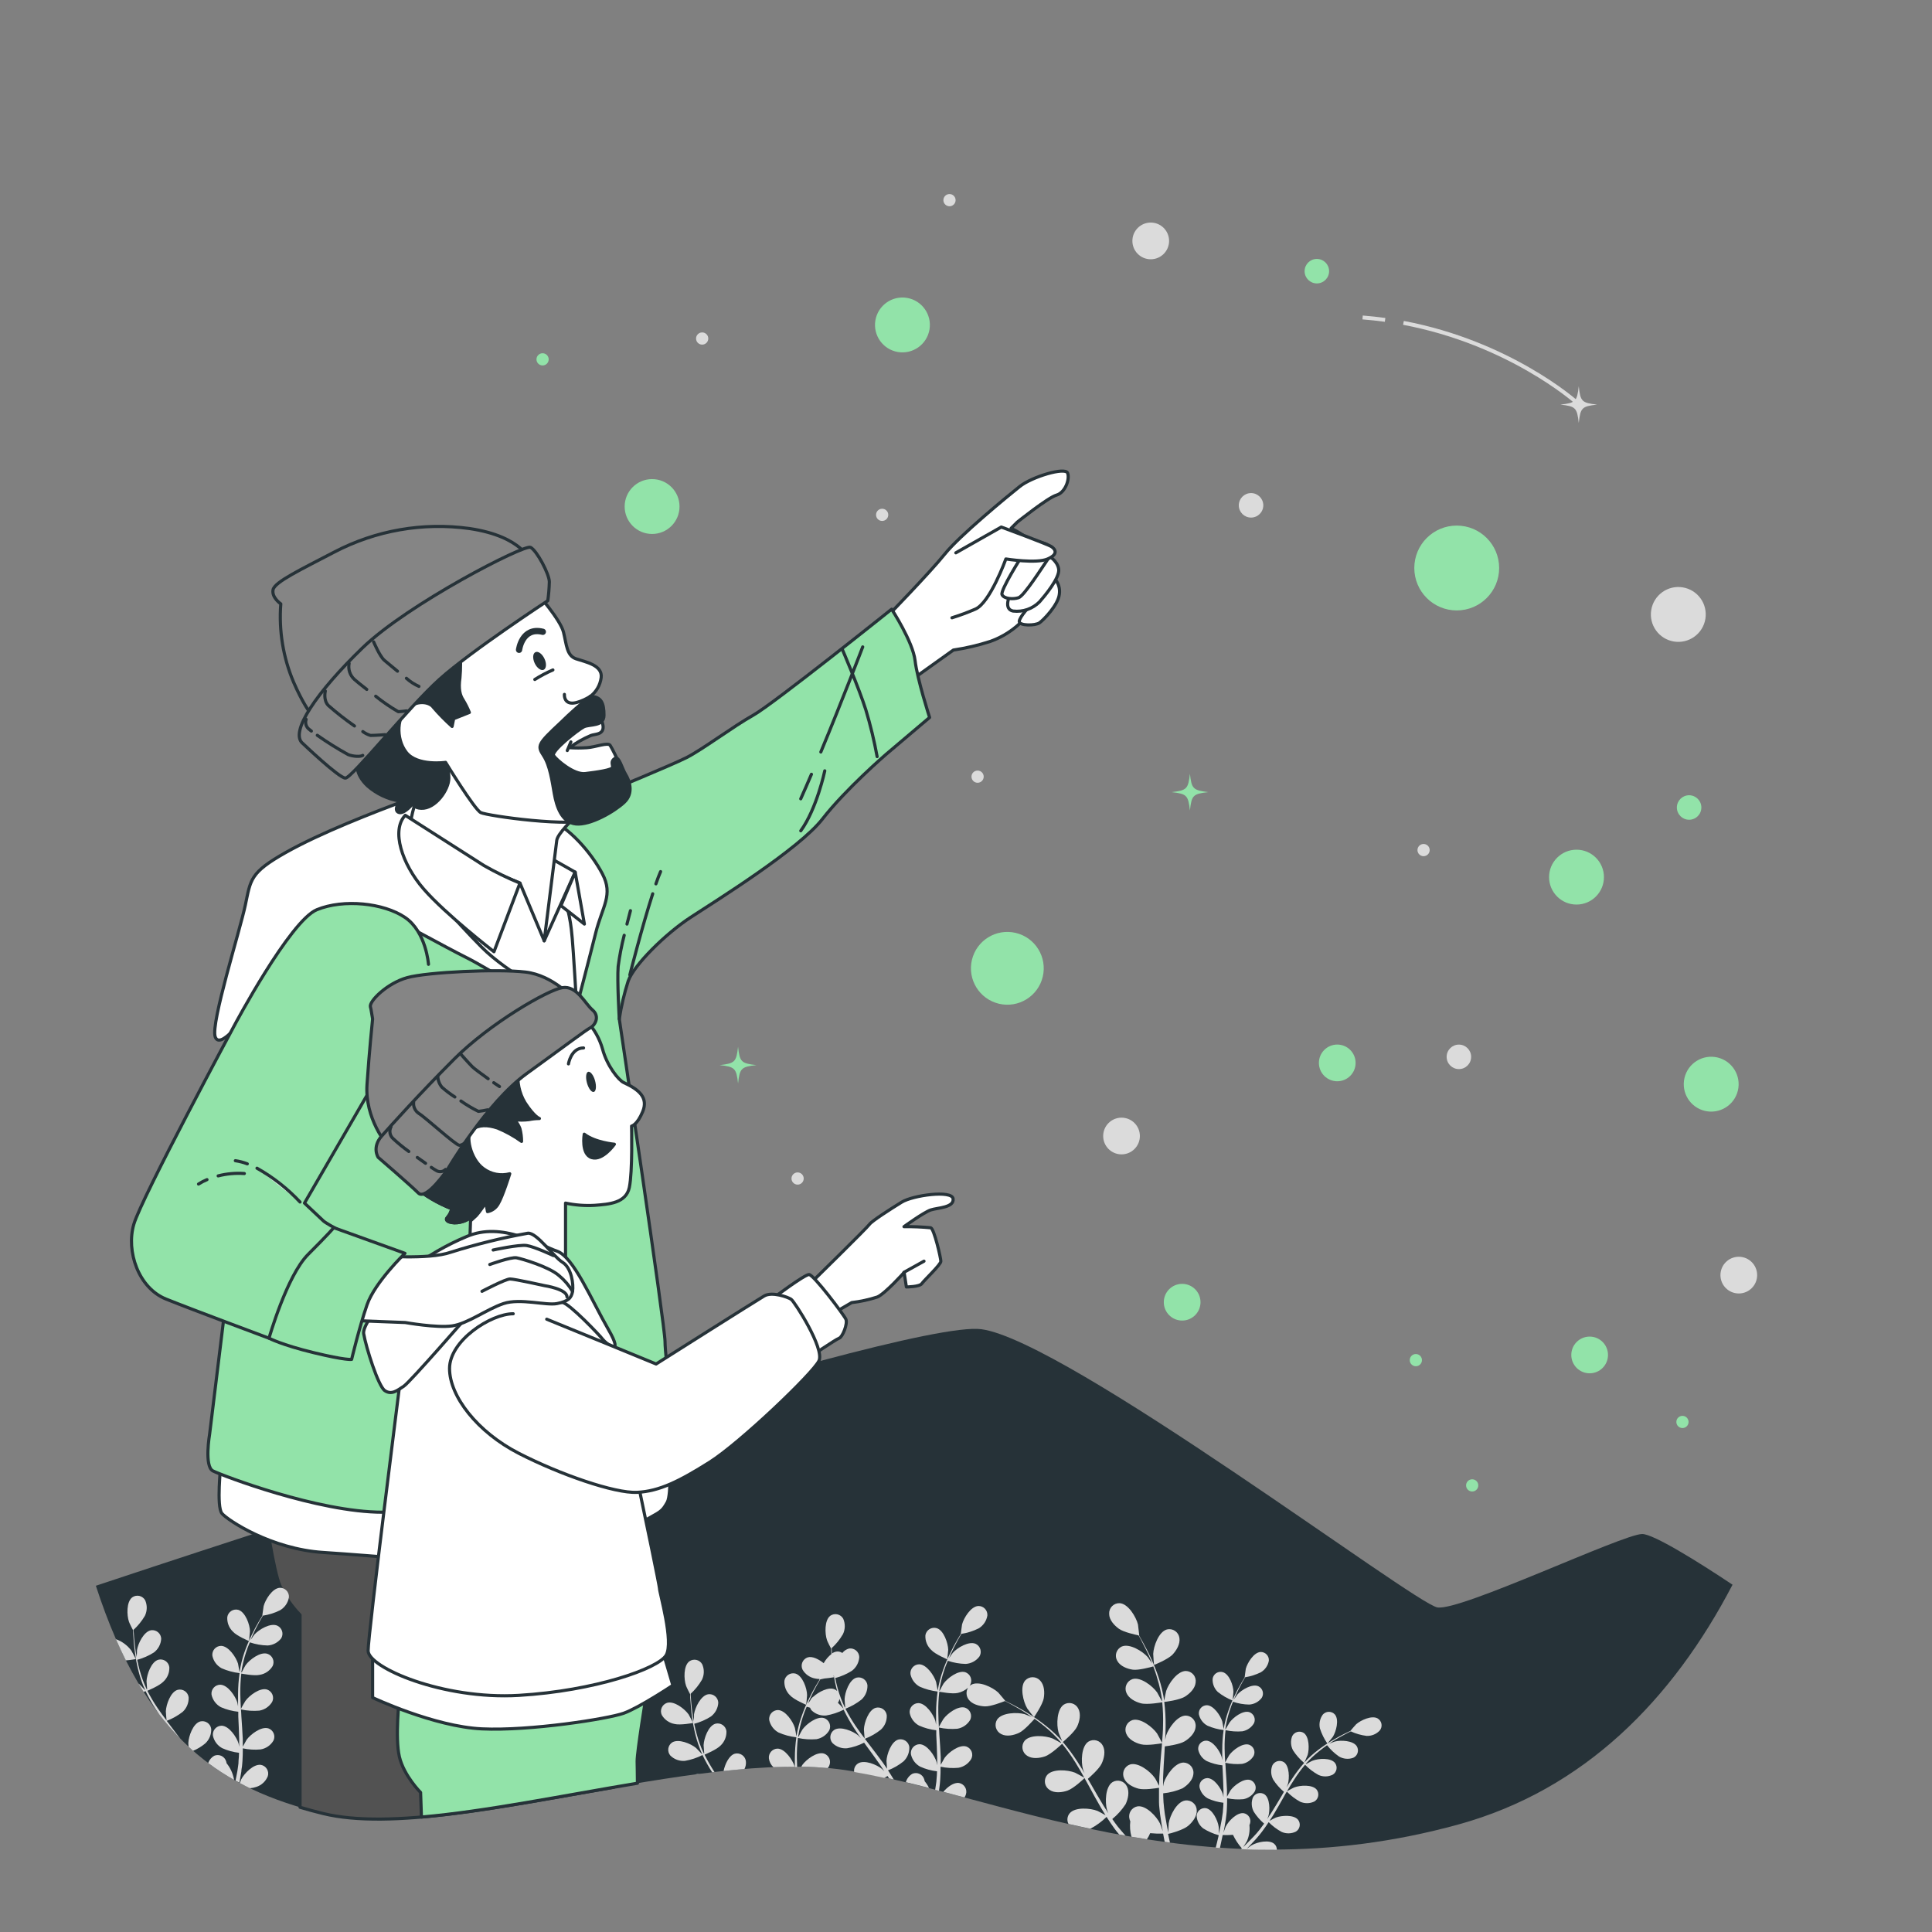 <svg width="615" height="615" viewBox="0 0 615 615" fill="none" xmlns="http://www.w3.org/2000/svg">
<rect x="0" y="0" width="615" height="615" fill="#808080" stroke="none"/>
<g id="Counting stars-bro 1">
<g id="bg">
<path id="Vector" d="M564.287 203.749C539.306 137.096 492.689 79.163 424.35 55.35C364.351 34.44 295.446 32.115 234.635 51.156C204.303 60.664 175.595 75.965 152.729 97.822C124.439 124.771 110.528 160.183 98.474 196.369C86.875 230.994 81.734 267.094 68.659 301.35C54.526 338.25 8.61 412.148 23.911 480.278C39.212 548.408 65.116 568.039 102.803 577.276C140.491 586.513 221.744 556.489 268.853 563.426C315.962 570.363 380.722 603.844 464.337 580.744C579.219 549.01 596.169 372.173 582.836 276.627C579.34 251.729 573.12 227.289 564.287 203.749Z"/>
</g>
<g id="freepik--Stars--inject-151">
<path id="Vector_2" d="M463.71 194.315C471.169 194.315 477.215 188.269 477.215 180.81C477.215 173.351 471.169 167.304 463.71 167.304C456.251 167.304 450.205 173.351 450.205 180.81C450.205 188.269 456.251 194.315 463.71 194.315Z" fill="#92E3A9"/>
<path id="Vector_3" d="M331.932 310.911C333.408 304.685 329.558 298.441 323.331 296.964C317.105 295.488 310.861 299.338 309.384 305.565C307.908 311.791 311.758 318.036 317.985 319.512C324.211 320.988 330.456 317.138 331.932 310.911Z" fill="#92E3A9"/>
<path id="Vector_4" d="M501.84 287.943C506.663 287.943 510.573 284.033 510.573 279.21C510.573 274.387 506.663 270.477 501.84 270.477C497.017 270.477 493.107 274.387 493.107 279.21C493.107 284.033 497.017 287.943 501.84 287.943Z" fill="#92E3A9"/>
<path id="Vector_5" d="M207.575 169.974C212.398 169.974 216.308 166.064 216.308 161.241C216.308 156.417 212.398 152.508 207.575 152.508C202.752 152.508 198.842 156.417 198.842 161.241C198.842 166.064 202.752 169.974 207.575 169.974Z" fill="#92E3A9"/>
<path id="Vector_6" d="M542.864 196.988C543.635 192.227 540.401 187.743 535.64 186.972C530.879 186.2 526.394 189.435 525.623 194.196C524.852 198.957 528.086 203.442 532.847 204.213C537.608 204.984 542.093 201.75 542.864 196.988Z" fill="#DBDBDB"/>
<path id="Vector_7" d="M553.211 347.133C554.322 342.439 551.418 337.734 546.725 336.623C542.031 335.511 537.326 338.415 536.215 343.109C535.103 347.802 538.007 352.507 542.701 353.619C547.394 354.73 552.1 351.826 553.211 347.133Z" fill="#92E3A9"/>
<path id="Vector_8" d="M295.878 104.887C296.678 100.131 293.471 95.626 288.715 94.826C283.958 94.026 279.454 97.233 278.654 101.989C277.854 106.745 281.061 111.25 285.817 112.05C290.573 112.85 295.077 109.643 295.878 104.887Z" fill="#92E3A9"/>
<path id="Vector_9" d="M366.306 82.533C369.533 82.533 372.149 79.917 372.149 76.69C372.149 73.464 369.533 70.848 366.306 70.848C363.08 70.848 360.464 73.464 360.464 76.69C360.464 79.917 363.08 82.533 366.306 82.533Z" fill="#DBDBDB"/>
<path id="Vector_10" d="M384.621 252.15C379.763 252.703 379.32 253.146 378.779 257.992C378.225 253.146 377.782 252.703 372.936 252.15C377.782 251.609 378.225 251.166 378.779 246.307C379.32 251.104 379.763 251.547 384.621 252.15Z" fill="#92E3A9"/>
<path id="Vector_11" d="M425.678 344.191C428.905 344.191 431.521 341.575 431.521 338.348C431.521 335.122 428.905 332.506 425.678 332.506C422.452 332.506 419.836 335.122 419.836 338.348C419.836 341.575 422.452 344.191 425.678 344.191Z" fill="#92E3A9"/>
<path id="Vector_12" d="M376.306 420.365C379.533 420.365 382.149 417.749 382.149 414.522C382.149 411.295 379.533 408.68 376.306 408.68C373.079 408.68 370.464 411.295 370.464 414.522C370.464 417.749 373.079 420.365 376.306 420.365Z" fill="#92E3A9"/>
<path id="Vector_13" d="M506.022 437.154C509.249 437.154 511.864 434.538 511.864 431.312C511.864 428.085 509.249 425.469 506.022 425.469C502.795 425.469 500.179 428.085 500.179 431.312C500.179 434.538 502.795 437.154 506.022 437.154Z" fill="#92E3A9"/>
<path id="Vector_14" d="M553.5 411.742C556.727 411.742 559.342 409.127 559.342 405.9C559.342 402.673 556.727 400.057 553.5 400.057C550.273 400.057 547.657 402.673 547.657 405.9C547.657 409.127 550.273 411.742 553.5 411.742Z" fill="#DBDBDB"/>
<path id="Vector_15" d="M357.008 367.462C360.234 367.462 362.85 364.847 362.85 361.62C362.85 358.393 360.234 355.777 357.008 355.777C353.781 355.777 351.165 358.393 351.165 361.62C351.165 364.847 353.781 367.462 357.008 367.462Z" fill="#DBDBDB"/>
<path id="Vector_16" d="M240.785 339.05C235.926 339.591 235.483 340.046 234.942 344.892C234.389 340.046 233.946 339.591 229.087 339.05C233.946 338.496 234.389 338.053 234.942 333.207C235.483 338.053 235.926 338.496 240.785 339.05Z" fill="#92E3A9"/>
<path id="Vector_17" d="M537.682 260.944C539.836 260.944 541.581 259.199 541.581 257.045C541.581 254.892 539.836 253.146 537.682 253.146C535.529 253.146 533.783 254.892 533.783 257.045C533.783 259.199 535.529 260.944 537.682 260.944Z" fill="#92E3A9"/>
<path id="Vector_18" d="M464.399 340.316C466.552 340.316 468.298 338.571 468.298 336.417C468.298 334.264 466.552 332.518 464.399 332.518C462.245 332.518 460.5 334.264 460.5 336.417C460.5 338.571 462.245 340.316 464.399 340.316Z" fill="#DBDBDB"/>
<path id="Vector_19" d="M398.237 164.758C400.39 164.758 402.136 163.013 402.136 160.859C402.136 158.706 400.39 156.96 398.237 156.96C396.084 156.96 394.338 158.706 394.338 160.859C394.338 163.013 396.084 164.758 398.237 164.758Z" fill="#DBDBDB"/>
<path id="Vector_20" d="M419.184 90.22C421.337 90.22 423.083 88.475 423.083 86.321C423.083 84.168 421.337 82.422 419.184 82.422C417.031 82.422 415.285 84.168 415.285 86.321C415.285 88.475 417.031 90.22 419.184 90.22Z" fill="#92E3A9"/>
<path id="Vector_21" d="M280.809 165.828C281.882 165.828 282.753 164.958 282.753 163.885C282.753 162.812 281.882 161.942 280.809 161.942C279.736 161.942 278.866 162.812 278.866 163.885C278.866 164.958 279.736 165.828 280.809 165.828Z" fill="#DBDBDB"/>
<path id="Vector_22" d="M223.516 109.704C224.589 109.704 225.459 108.834 225.459 107.76C225.459 106.687 224.589 105.817 223.516 105.817C222.442 105.817 221.572 106.687 221.572 107.76C221.572 108.834 222.442 109.704 223.516 109.704Z" fill="#DBDBDB"/>
<path id="Vector_23" d="M302.248 65.657C303.321 65.657 304.191 64.787 304.191 63.714C304.191 62.641 303.321 61.77 302.248 61.77C301.175 61.77 300.304 62.641 300.304 63.714C300.304 64.787 301.175 65.657 302.248 65.657Z" fill="#DBDBDB"/>
<path id="Vector_24" d="M450.697 434.903C451.77 434.903 452.64 434.033 452.64 432.96C452.64 431.887 451.77 431.017 450.697 431.017C449.623 431.017 448.753 431.887 448.753 432.96C448.753 434.033 449.623 434.903 450.697 434.903Z" fill="#92E3A9"/>
<path id="Vector_25" d="M311.19 249.173C312.263 249.173 313.133 248.303 313.133 247.23C313.133 246.157 312.263 245.287 311.19 245.287C310.117 245.287 309.247 246.157 309.247 247.23C309.247 248.303 310.117 249.173 311.19 249.173Z" fill="#DBDBDB"/>
<path id="Vector_26" d="M453.157 272.543C454.23 272.543 455.1 271.673 455.1 270.6C455.1 269.527 454.23 268.656 453.157 268.656C452.083 268.656 451.213 269.527 451.213 270.6C451.213 271.673 452.083 272.543 453.157 272.543Z" fill="#DBDBDB"/>
<path id="Vector_27" d="M172.717 116.333C173.79 116.333 174.66 115.463 174.66 114.39C174.66 113.317 173.79 112.447 172.717 112.447C171.643 112.447 170.773 113.317 170.773 114.39C170.773 115.463 171.643 116.333 172.717 116.333Z" fill="#92E3A9"/>
<path id="Vector_28" d="M253.897 377.093C254.97 377.093 255.84 376.223 255.84 375.15C255.84 374.077 254.97 373.207 253.897 373.207C252.823 373.207 251.953 374.077 251.953 375.15C251.953 376.223 252.823 377.093 253.897 377.093Z" fill="#DBDBDB"/>
<path id="Vector_29" d="M535.567 454.583C536.64 454.583 537.51 453.713 537.51 452.64C537.51 451.567 536.64 450.697 535.567 450.697C534.493 450.697 533.623 451.567 533.623 452.64C533.623 453.713 534.493 454.583 535.567 454.583Z" fill="#92E3A9"/>
<path id="Vector_30" d="M468.63 474.78C469.703 474.78 470.573 473.91 470.573 472.836C470.573 471.763 469.703 470.893 468.63 470.893C467.557 470.893 466.687 471.763 466.687 472.836C466.687 473.91 467.557 474.78 468.63 474.78Z" fill="#92E3A9"/>
<path id="Vector_31" d="M508.396 128.793C503.537 129.347 503.095 129.789 502.553 134.636C502 129.789 501.557 129.347 496.711 128.793C501.557 128.252 502 127.809 502.553 122.951C503.07 127.809 503.537 128.252 508.396 128.793Z" fill="#DBDBDB"/>
<path id="Vector_32" d="M440.82 102.434C438.47 102.114 436.072 101.856 433.71 101.672L433.796 100.442C436.195 100.626 438.606 100.897 440.992 101.217L440.82 102.434Z" fill="#DBDBDB"/>
<path id="Vector_33" d="M501.139 128.301C500.93 128.117 480.008 109.667 446.638 103.394L446.871 102.164C480.598 108.511 501.742 127.182 501.951 127.367L501.139 128.301Z" fill="#DBDBDB"/>
</g>
<g id="freepik--Mountains--inject-151">
<path id="Vector_34" d="M551.507 504.448C540.437 497.068 526.342 488.31 522.75 488.31C516.6 488.31 464.94 512.91 457.56 511.68C450.18 510.45 339.48 426.81 312.42 423.12C286.836 419.627 55.744 496.367 30.516 504.78C46.26 553.402 70.098 569.256 102.803 577.276C140.491 586.513 221.744 556.489 268.853 563.426C315.962 570.363 380.722 603.844 464.337 580.745C504.3 569.699 532.406 541.089 551.507 504.448Z" fill="#263238"/>
</g>
<g id="freepik--Characters--inject-151">
<path id="Vector_35" d="M89.114 504.854C90.724 508.263 92.885 511.383 95.51 514.091V575.296C97.896 576.009 100.319 576.673 102.803 577.276C124.304 582.553 159.998 575.037 195.435 568.912C194.648 552.578 193.442 524.73 193.934 515.161C194.648 501.299 198.854 477.498 198.854 477.498C198.854 477.498 130.995 482.418 112.164 480.34C93.332 478.261 82.644 476.072 82.644 476.072L84.415 481.754C84.415 481.754 86.986 499.884 89.114 504.854Z" fill="#525252" stroke="#263238" stroke-linecap="round" stroke-linejoin="round"/>
<path id="Vector_36" d="M70.282 466.477C70.282 466.477 68.856 479.626 70.639 481.754C72.422 483.882 86.272 493.131 102.976 494.189C119.679 495.247 148.092 498.101 156.628 497.031C165.164 495.96 184.697 491.348 190.736 489.933C196.775 488.519 202.815 485.309 206.726 483.181C210.638 481.053 210.982 480.721 212.409 478.199C213.836 475.678 213.122 462.566 213.122 462.566C198.157 468.488 182.522 472.548 166.567 474.657C139.925 478.199 103.32 472.517 90.528 467.904C77.736 463.292 69.926 462.566 69.926 462.566L70.282 466.477Z" fill="white" stroke="#263238" stroke-linecap="round" stroke-linejoin="round"/>
<path id="Vector_37" d="M281.978 196.702C281.978 196.702 296.049 182.237 300.747 176.37C305.446 170.503 320.686 157.993 324.597 154.869C328.508 151.745 339.062 148.609 339.837 150.564C340.612 152.52 339.062 156.825 336.319 157.6C333.576 158.375 323.81 166.21 323.81 166.21L321.854 168.166C324.563 169.466 327.052 171.18 329.234 173.245C332.371 176.37 332.371 187.71 329.234 192.79C326.007 198.085 321.056 202.107 315.212 204.18C311.383 205.417 307.458 206.335 303.478 206.923L289.8 216.689L281.978 196.702Z" fill="white" stroke="#263238" stroke-linecap="round" stroke-linejoin="round"/>
<path id="Vector_38" d="M335.63 184.119C336.265 184.79 336.738 185.598 337.011 186.481C337.284 187.364 337.35 188.298 337.205 189.211C336.811 192.556 332.285 197.255 330.919 198.239C329.554 199.223 324.449 199.223 324.449 197.845C324.449 196.468 327.98 192.556 329.16 191.572C330.341 190.588 335.63 184.119 335.63 184.119Z" fill="white" stroke="#263238" stroke-linecap="round" stroke-linejoin="round"/>
<path id="Vector_39" d="M333.675 176.862C333.675 176.862 336.614 178.424 337.008 181.179C337.401 183.934 332.494 189.789 330.919 191.572C329.83 192.67 328.506 193.505 327.046 194.014C325.586 194.523 324.029 194.694 322.494 194.512C319.357 193.922 321.264 189.408 322.1 188.633C322.937 187.858 329.16 180.982 329.948 180.195C330.735 179.408 333.675 176.862 333.675 176.862Z" fill="white" stroke="#263238" stroke-linecap="round" stroke-linejoin="round"/>
<path id="Vector_40" d="M325.237 177.12C325.237 177.12 318.373 187.907 318.964 189.272C319.554 190.638 322.494 190.847 324.253 190.256C326.012 189.666 331.731 180.638 333.588 177.956C335.446 175.275 335.04 173.947 332.494 172.963C330.327 172.356 328.067 172.156 325.827 172.372L325.237 177.12Z" fill="white" stroke="#263238" stroke-linecap="round" stroke-linejoin="round"/>
<g id="Vector_41">
<path d="M304.265 175.976L318.73 167.772C318.73 167.772 333.588 173.245 334.72 174.02C335.852 174.795 337.069 176.37 333.49 177.932C329.911 179.494 320.194 177.932 320.194 177.932C320.194 177.932 315.114 192.015 310.415 193.922C308.006 194.963 305.542 195.875 303.035 196.652" fill="white"/>
<path d="M304.265 175.976L318.73 167.772C318.73 167.772 333.588 173.245 334.72 174.02C335.852 174.795 337.069 176.37 333.49 177.932C329.911 179.494 320.194 177.932 320.194 177.932C320.194 177.932 315.114 192.015 310.415 193.922C308.006 194.963 305.542 195.875 303.035 196.652" stroke="#263238" stroke-linecap="round" stroke-linejoin="round"/>
</g>
<path id="Vector_42" d="M193.577 251.867C193.577 251.867 213.479 243.688 218.448 241.203C223.417 238.718 233.368 231.252 239.764 227.673C246.16 224.094 283.835 193.922 283.835 193.922C283.835 193.922 290.575 204.229 291.289 210.269C292.002 216.308 295.913 228.386 295.913 228.386L282.051 240.121C282.051 240.121 269.259 251.129 261.793 260.723C254.327 270.317 228.042 286.664 219.875 291.99C211.708 297.316 201.72 307.291 199.973 312.272C198.711 316.218 197.761 320.257 197.132 324.351C197.132 324.351 211.695 422.062 211.695 427.044C211.695 432.025 215.25 460.438 215.25 462.923C215.25 465.407 203.885 473.993 192.507 478.913C181.13 483.833 142.409 481.373 121.807 481.373C101.204 481.373 70.639 469.651 67.798 468.236C64.956 466.822 66.728 456.502 66.728 456.502L73.124 404.276C73.124 404.276 79.519 353.108 80.946 343.871C82.373 334.634 89.47 301.584 91.241 295.544C93.013 289.505 98.4 283.134 109.015 278.165C119.63 273.195 172.975 260.391 180.429 256.48C184.533 254.24 188.974 252.682 193.577 251.867Z" fill="#92E3A9" stroke="#263238" stroke-linecap="round" stroke-linejoin="round"/>
<path id="Vector_43" d="M199.58 294.154C200.207 291.694 200.687 289.886 200.687 289.886" stroke="#263238" stroke-linecap="round" stroke-linejoin="round"/>
<path id="Vector_44" d="M197.132 324.351C197.132 324.351 196.419 312.272 196.775 307.648C197.215 304.303 197.855 300.988 198.694 297.721" stroke="#263238" stroke-linecap="round" stroke-linejoin="round"/>
<path id="Vector_45" d="M208.792 281.35C209.321 279.825 209.813 278.497 210.281 277.451" stroke="#263238" stroke-linecap="round" stroke-linejoin="round"/>
<path id="Vector_46" d="M200.49 310.341C200.49 310.341 204.377 294.979 207.772 284.511" stroke="#263238" stroke-linecap="round" stroke-linejoin="round"/>
<path id="Vector_47" d="M258.3 246.467C257.132 249.21 255.988 251.842 254.893 254.278" stroke="#263238" stroke-linecap="round" stroke-linejoin="round"/>
<path id="Vector_48" d="M274.622 205.927C274.622 205.927 268.066 223.06 261.289 239.383" stroke="#263238" stroke-linecap="round" stroke-linejoin="round"/>
<path id="Vector_49" d="M262.544 245.373C262.544 245.373 259.997 257.463 254.905 264.462" stroke="#263238" stroke-linecap="round" stroke-linejoin="round"/>
<path id="Vector_50" d="M268.14 206.738C268.14 206.738 273.478 219.174 275.606 225.926C277.086 230.828 278.289 235.809 279.21 240.846" stroke="#263238" stroke-linecap="round" stroke-linejoin="round"/>
<path id="Vector_51" d="M127.157 281.572C127.157 281.572 140.257 293.293 147.157 298.792C154.058 304.29 154.746 308.447 161.302 312.58C167.858 316.713 181.302 335.003 181.302 335.003C181.302 335.003 183.368 312.924 185.09 304.253C186.812 295.581 179.924 275.631 176.48 269.813C173.036 263.995 139.236 252.15 134.07 257.377C128.904 262.605 123.726 277.057 124.759 278.472C125.792 279.886 127.157 281.572 127.157 281.572Z" fill="white" stroke="#263238" stroke-linecap="round" stroke-linejoin="round"/>
<path id="Vector_52" d="M176.874 317.598C176.874 317.598 161.597 309.788 153.43 301.608C145.263 293.429 131.044 277.451 131.044 274.253C131.044 271.055 134.07 257.377 134.07 257.377C134.07 257.377 156.997 267.857 161.253 267.857C165.509 267.857 172.975 272.777 177.243 280.649C181.511 288.521 181.868 295.926 182.163 298.767C182.458 301.608 183.577 320.439 183.577 320.439C183.577 320.439 187.489 305.52 189.617 296.996C191.745 288.472 195.299 284.905 191.757 278.164C188.215 271.424 181.142 263.22 174.033 260.391C166.923 257.562 139.593 250.797 129.261 254.708C118.929 258.62 102.201 265.016 90.885 271.412C79.569 277.808 79.815 279.936 78.093 288.103C76.371 296.27 67.023 325.778 68.499 330.033C69.975 334.289 77.392 324.708 81.647 318.668C85.903 312.629 95.51 295.926 99.421 292.371C103.332 288.816 117.539 288.459 121.093 290.243C124.648 292.026 142.003 301.608 148.449 304.806C154.894 308.004 177.969 322.223 177.969 322.223L181.167 323.994L176.874 317.598Z" fill="white" stroke="#263238" stroke-linecap="round" stroke-linejoin="round"/>
<path id="Vector_53" d="M173.233 299.48L183.098 277.623L175.103 273.097L173.233 299.48Z" fill="white" stroke="#263238" stroke-linecap="round" stroke-linejoin="round"/>
<path id="Vector_54" d="M183.098 277.623L186.025 294.154L178.559 288.287L183.098 277.623Z" fill="white" stroke="#263238" stroke-linecap="round" stroke-linejoin="round"/>
<path id="Vector_55" d="M182.557 260.575C182.557 260.575 177.501 265.372 177.231 267.5C176.96 269.628 173.233 299.48 173.233 299.48L165.509 281.092C165.509 281.092 134.857 268.57 131.61 266.172C128.363 263.773 134.279 249.911 134.279 249.911C134.279 249.911 124.156 243.761 122.816 236.049C121.475 228.337 125.276 221.929 132.151 221.4C139.027 220.871 147.342 229.124 151.069 233.392C154.796 237.661 164.918 248.841 166.517 250.44C168.116 252.039 182.557 260.575 182.557 260.575Z" fill="white" stroke="#263238" stroke-linecap="round" stroke-linejoin="round"/>
<path id="Vector_56" d="M113.812 242.716C113.812 242.716 112.742 246.184 117.01 250.182C119.876 252.686 123.38 254.347 127.133 254.979C127.133 254.979 125.005 258.177 127.133 258.669C129.261 259.161 133.283 253.601 133.283 253.601C133.283 253.601 129.593 257.07 134.082 257.291C138.572 257.513 142.877 251.424 142.877 247.697C142.877 243.97 140.749 236.763 140.749 236.763C140.749 236.763 147.944 235.164 150.872 230.108C153.799 225.053 150.872 217.575 150.614 212.519C150.44 209.389 150.083 206.272 149.543 203.184C149.543 203.184 126.629 223.971 120.491 229.567C116.989 232.623 114.251 236.456 112.496 240.76L113.812 242.716Z" fill="#263238" stroke="#263238" stroke-linecap="round" stroke-linejoin="round"/>
<path id="Vector_57" d="M170.872 188.719C170.872 188.719 178.375 197.218 179.371 201.216C180.367 205.213 180.367 208.706 183.368 209.715C186.37 210.723 191.868 211.707 191.363 215.705C191.211 216.888 190.824 218.029 190.224 219.06C189.624 220.091 188.824 220.991 187.87 221.707C187.87 221.707 191.991 228.94 191.991 231.437C191.991 233.934 189.297 233.638 188.079 234.13C185.663 235.15 183.376 236.45 181.265 238.005C183.124 238.131 184.99 238.131 186.849 238.005C189.506 237.857 193.54 236.197 194.229 237.267C195.73 239.727 198.916 246.652 199.408 249.653C199.9 252.654 195.41 257.648 188.916 260.637C182.421 263.626 155.029 259.665 153.037 258.669C151.044 257.673 141.844 242.679 141.844 242.679C141.844 242.679 132.815 243.983 129.31 239.481C125.804 234.979 126.456 227.661 129.949 225.164C133.443 222.667 136.948 223.663 137.944 225.164C139.8 227.316 141.792 229.345 143.91 231.24L144.402 228.78L149.408 226.787C148.848 225.403 148.177 224.066 147.403 222.79C146.407 221.289 145.903 219.284 146.407 215.791C146.676 212.8 146.676 209.791 146.407 206.8L170.872 188.719Z" fill="white" stroke="#263238" stroke-linecap="round" stroke-linejoin="round"/>
<path id="Vector_58" d="M187.87 221.707C184.607 224.295 181.486 227.059 178.522 229.985C171.142 236.861 170.958 237.365 173.024 240.526C175.091 243.688 175.767 248.767 176.456 252.667C177.145 256.566 178.744 261.83 183.332 262.285C187.919 262.74 195.472 258.398 198.682 255.409C201.892 252.421 200.281 248.312 199.137 246.48C197.993 244.647 197.071 240.526 195.705 241.437C194.34 242.347 195.017 243.269 195.017 244.192C195.017 245.114 189.974 245.791 186.308 246.246C182.643 246.701 177.145 241.892 176.222 240.526C175.3 239.161 184.02 232.273 185.853 231.363C187.686 230.453 192.261 231.363 192.261 227.673C192.261 223.983 191.486 221.671 187.87 221.707Z" fill="#263238" stroke="#263238" stroke-linecap="round" stroke-linejoin="round"/>
<path id="Vector_59" d="M181.72 236.172L180.576 238.915" stroke="#263238" stroke-linecap="round" stroke-linejoin="round"/>
<path id="Vector_60" d="M179.666 221.043C179.666 221.043 179.432 223.503 181.72 223.798C184.008 224.094 187.87 221.707 187.87 221.707" stroke="#263238" stroke-linecap="round" stroke-linejoin="round"/>
<path id="Vector_61" d="M170.244 216.295C172.082 215.137 174.007 214.121 176.001 213.257" stroke="#263238" stroke-linecap="round" stroke-linejoin="round"/>
<path id="Vector_62" d="M173.307 209.666C174.045 211.203 173.934 212.79 173.086 213.196C172.237 213.602 170.933 212.679 170.208 211.129C169.482 209.58 169.58 208.005 170.441 207.599C171.302 207.193 172.581 208.116 173.307 209.666Z" fill="#263238"/>
<path id="Vector_63" d="M165.226 206.849C165.226 206.849 166.149 199.469 172.791 201.117" stroke="#263238" stroke-width="2" stroke-linecap="round" stroke-linejoin="round"/>
<path id="Vector_64" d="M168.879 178.731C168.879 178.731 166.419 170.736 149.396 168.239C134.64 166.207 119.618 168.825 106.42 175.73C95.928 181.228 87.428 185.226 86.924 187.723C86.42 190.22 89.384 192.224 89.384 192.224C88.726 200.76 90.131 209.328 93.48 217.206C98.917 229.703 102.914 231.24 102.914 231.24C102.914 231.24 137.403 191.216 168.879 178.731Z" fill="#858585" stroke="#263238" stroke-linecap="round" stroke-linejoin="round"/>
<path id="Vector_65" d="M96.42 236.689C96.42 236.689 107.92 247.685 109.95 247.685C111.979 247.685 129.937 225.201 139.937 216.209C149.937 207.218 174.377 191.216 174.377 191.216C174.654 189.23 174.818 187.23 174.869 185.226C174.869 182.766 170.872 175.226 168.879 174.23C166.886 173.233 129.9 192.224 115.411 206.21C100.922 220.195 91.93 233.196 96.42 236.689Z" fill="#858585" stroke="#263238" stroke-linecap="round" stroke-linejoin="round"/>
<path id="Vector_66" d="M100.995 234.057C104.159 236.288 107.444 238.341 110.835 240.207C112.422 240.822 114.747 240.945 115.472 240.453" stroke="#263238" stroke-linecap="round" stroke-linejoin="round"/>
<path id="Vector_67" d="M97.453 229.001C97.256 229.565 97.244 230.177 97.419 230.747C97.594 231.318 97.946 231.818 98.425 232.175L99.114 232.716" stroke="#263238" stroke-linecap="round" stroke-linejoin="round"/>
<path id="Vector_68" d="M115.497 232.876C116.237 233.43 117.07 233.847 117.957 234.106C119.421 234.106 122.594 233.86 122.594 233.86" stroke="#263238" stroke-linecap="round" stroke-linejoin="round"/>
<path id="Vector_69" d="M103.554 219.961C103.554 219.961 102.828 222.888 104.538 224.598C107.183 226.915 109.955 229.083 112.84 231.092" stroke="#263238" stroke-linecap="round" stroke-linejoin="round"/>
<path id="Vector_70" d="M119.593 221.621C121.852 223.445 124.25 225.09 126.764 226.541C127.49 226.541 129.445 226.295 129.445 226.295" stroke="#263238" stroke-linecap="round" stroke-linejoin="round"/>
<path id="Vector_71" d="M111.131 211.166C110.946 212.096 111.006 213.058 111.306 213.957C111.606 214.857 112.135 215.662 112.84 216.295C113.566 216.947 115.03 218.128 116.752 219.456" stroke="#263238" stroke-linecap="round" stroke-linejoin="round"/>
<path id="Vector_72" d="M129.372 215.914C130.554 216.982 131.899 217.854 133.357 218.497" stroke="#263238" stroke-linecap="round" stroke-linejoin="round"/>
<path id="Vector_73" d="M118.941 204.328C118.941 204.328 120.897 208.965 122.361 210.195C122.951 210.674 124.636 212.114 126.53 213.651" stroke="#263238" stroke-linecap="round" stroke-linejoin="round"/>
<path id="Vector_74" d="M129.002 259.53C129.002 259.53 150.318 273.122 154.045 275.52C157.741 277.632 161.571 279.501 165.509 281.117L157.243 302.961C157.243 302.961 141.794 290.981 134.857 282.986C127.92 274.991 124.464 264.302 129.002 259.53Z" fill="white" stroke="#263238" stroke-linecap="round" stroke-linejoin="round"/>
<path id="Vector_75" d="M186.825 325.064C189.163 327.59 190.87 330.633 191.806 333.945C193.221 339.271 196.899 343.846 198.547 344.609C203.614 346.909 206.37 349.529 204.586 353.846C202.803 358.164 201.044 358.459 201.044 358.459C201.044 358.459 201.388 373.034 200.33 378.003C199.272 382.973 193.934 383.329 189.26 383.686C186.163 383.86 183.057 383.62 180.023 382.973V401.816C180.023 401.816 164.746 398.262 159.777 397.905C154.808 397.548 149.47 397.548 149.47 397.548L149.826 387.241C149.826 387.241 149.47 388.311 146.628 389.024C143.787 389.738 141.29 388.668 142.36 387.597C143.068 386.786 143.559 385.809 143.787 384.756C139.407 383.039 135.327 380.639 131.696 377.647C125.657 372.727 130.638 360.943 140.232 349.935C149.826 338.926 156.936 333.231 169.752 327.192C182.569 321.153 186.825 325.064 186.825 325.064Z" fill="white" stroke="#263238" stroke-linecap="round" stroke-linejoin="round"/>
<path id="Vector_76" d="M167.108 351.005C165.28 347.962 164.526 344.393 164.968 340.87C162.399 340.77 159.86 341.452 157.686 342.826C154.168 345.015 138.105 357.032 130.503 365.089C128.437 370.439 128.535 375.002 131.733 377.647C135.363 380.639 139.444 383.039 143.824 384.756C143.596 385.809 143.105 386.786 142.397 387.598C141.327 388.668 143.824 389.726 146.665 389.024C149.507 388.323 149.863 387.241 149.863 387.241V388.532C149.863 388.532 150.921 387.647 151.635 386.933C152.348 386.22 154.66 382.85 154.66 382.85L155.189 385.691C155.899 385.555 156.57 385.264 157.155 384.838C157.74 384.413 158.223 383.864 158.572 383.231C159.986 380.919 162.262 373.637 162.262 373.637C160.839 374.012 159.35 374.063 157.904 373.786C156.459 373.51 155.094 372.912 153.91 372.038C149.642 369.012 148.043 361.202 150.22 359.603C152.397 358.004 155.14 358.004 158.387 359.074C161.092 360.187 163.656 361.616 166.026 363.33C166.024 361.952 165.846 360.579 165.497 359.246C165.1 358.188 164.493 357.222 163.713 356.405C165.249 356.593 166.802 356.593 168.338 356.405C169.446 356.172 170.576 356.053 171.708 356.048C171.708 356.048 170.121 355.618 167.108 351.005Z" fill="#263238" stroke="#263238" stroke-linecap="round" stroke-linejoin="round"/>
<path id="Vector_77" d="M189.42 344.019C189.912 345.79 189.74 347.389 189.027 347.586C188.313 347.782 187.341 346.516 186.849 344.744C186.357 342.973 186.53 341.374 187.231 341.177C187.932 340.981 188.94 342.247 189.42 344.019Z" fill="#263238"/>
<path id="Vector_78" d="M195.57 364.24C195.57 364.24 189.42 363.699 185.976 361.042C185.976 361.042 184.906 367.438 188.375 368.496C191.843 369.553 195.57 364.24 195.57 364.24Z" fill="#263238" stroke="#263238" stroke-linecap="round" stroke-linejoin="round"/>
<path id="Vector_79" d="M180.958 338.656C180.958 338.656 181.757 333.588 185.755 333.588" stroke="#263238" stroke-linecap="round" stroke-linejoin="round"/>
<path id="Vector_80" d="M133.886 570.585L134.156 578.408C154.71 576.624 179.1 571.593 202.913 567.645C202.913 564.521 202.815 561.753 202.815 560.634C202.815 557.436 205.656 540.031 205.656 540.031C205.656 540.031 166.567 548.199 151.647 546.428C143.24 545.532 134.994 543.501 127.133 540.388C127.133 540.388 125.706 553.18 127.133 559.22C128.56 565.259 133.886 570.585 133.886 570.585Z" fill="#92E3A9" stroke="#263238" stroke-linecap="round" stroke-linejoin="round"/>
<path id="Vector_81" d="M118.609 525.813V540.388C118.609 540.388 138.141 549.626 153.43 550.339C168.719 551.052 193.577 547.141 198.547 545.357C203.516 543.574 214.18 536.477 214.18 536.477L210.637 524.398C210.637 524.398 183.27 531.151 167.28 531.508C151.29 531.864 132.459 527.596 128.203 525.813C123.947 524.029 119.31 522.615 119.31 522.615L118.609 525.813Z" fill="white" stroke="#263238" stroke-linecap="round" stroke-linejoin="round"/>
<path id="Vector_82" d="M127.49 438.766C127.49 438.766 117.182 520.13 117.182 525.468C117.182 530.806 140.995 541.102 165.152 539.675C189.309 538.248 209.567 531.151 212.052 526.883C214.537 522.615 209.924 506.981 209.924 505.567C209.924 504.152 194.34 429.885 193.577 428.458C192.815 427.031 191.117 420.291 187.181 414.928C183.245 409.565 156.272 401.792 144.537 406.048C132.803 410.303 128.547 421.324 128.203 426.306C127.859 431.287 127.49 438.766 127.49 438.766Z" fill="white" stroke="#263238" stroke-linecap="round" stroke-linejoin="round"/>
<path id="Vector_83" d="M130.687 403.944C130.687 403.944 115.054 420.291 115.768 424.547C116.481 428.803 120.38 441.25 122.508 442.677C124.636 444.104 126.419 442.677 128.547 441.25C130.675 439.823 149.162 418.507 152.003 415.309C154.845 412.111 176.874 414.252 179.063 414.608C181.253 414.965 190.785 424.903 191.855 426.33C192.925 427.757 198.952 432.37 193.627 423.132C188.301 413.895 182.557 400.033 177.28 398.262C172.003 396.49 159.875 388.668 148.498 393.637C142.145 396.298 136.16 399.762 130.687 403.944Z" fill="white" stroke="#263238" stroke-linecap="round" stroke-linejoin="round"/>
<path id="Vector_84" d="M258.3 408.212C258.3 408.212 276.061 390.796 276.75 389.762C277.439 388.729 283.503 384.842 287.045 382.665C290.588 380.488 303.035 378.754 303.392 381.595C303.749 384.436 298.472 384.436 296.295 385.15C294.118 385.863 287.759 390.476 287.759 390.476C290.608 390.437 293.458 390.557 296.295 390.832C297.353 391.189 299.493 400.427 299.493 401.497C299.493 402.567 294.155 407.536 293.441 408.594C292.728 409.651 288.521 409.664 288.521 409.664L287.808 405.051C287.808 405.051 281.768 411.792 279.284 412.862C276.626 413.722 273.891 414.319 271.117 414.645L263.22 419.221L258.3 408.212Z" fill="white" stroke="#263238" stroke-linecap="round" stroke-linejoin="round"/>
<path id="Vector_85" d="M287.734 405.014L294.13 401.46" stroke="#263238" stroke-linecap="round" stroke-linejoin="round"/>
<path id="Vector_86" d="M246.16 413.181C246.16 413.181 256.111 405.715 257.537 405.715C258.964 405.715 268.607 418.507 269.259 419.934C269.911 421.361 268.189 425.617 267.131 425.973C266.074 426.33 257.181 432.369 257.181 432.369L246.16 413.181Z" fill="white" stroke="#263238" stroke-linecap="round" stroke-linejoin="round"/>
<g id="Vector_87">
<path d="M174.033 419.934C179.359 422.062 208.854 434.19 208.854 434.19C208.854 434.19 240.834 413.944 243.294 412.517C245.754 411.091 250.76 412.874 251.83 413.587C252.9 414.301 262.482 429.221 260.711 433.132C258.94 437.044 235.483 459.417 225.889 465.457C216.295 471.496 209.899 474.706 202.79 475.051C195.681 475.395 178.276 469.368 165.127 462.615C151.979 455.863 143.098 444.497 143.098 435.617C143.098 426.736 156.271 418.2 163.369 418.2" fill="white"/>
<path d="M174.033 419.934C179.359 422.062 208.854 434.19 208.854 434.19C208.854 434.19 240.834 413.944 243.294 412.517C245.754 411.091 250.76 412.874 251.83 413.587C252.9 414.301 262.482 429.221 260.711 433.132C258.94 437.044 235.483 459.417 225.889 465.457C216.295 471.496 209.899 474.706 202.79 475.051C195.681 475.395 178.276 469.368 165.127 462.615C151.979 455.863 143.098 444.497 143.098 435.617C143.098 426.736 156.271 418.2 163.369 418.2" stroke="#263238" stroke-linecap="round" stroke-linejoin="round"/>
</g>
<path id="Vector_88" d="M120.38 399.676C120.38 399.676 136.37 401.103 143.48 398.618C151.514 396.081 159.702 394.06 167.994 392.567C170.835 392.222 176.161 400.033 179.064 401.816C181.966 403.6 182.606 408.913 182.262 411.054C181.917 413.194 180.835 414.252 177.342 414.953C173.848 415.654 165.62 413.181 160.294 414.953C154.968 416.724 148.916 421.349 143.947 422.062C138.978 422.776 129.015 420.992 129.015 420.992L110.897 420.291C110.897 420.291 113.271 403.588 120.38 399.676Z" fill="white" stroke="#263238" stroke-linecap="round" stroke-linejoin="round"/>
<g id="Vector_89">
<path d="M153.43 411.054C153.43 411.054 160.884 407.13 162.36 407.13C163.836 407.13 173.368 409.258 173.368 409.258C173.368 409.258 180.478 410.328 180.478 412.812" fill="white"/>
<path d="M153.43 411.054C153.43 411.054 160.884 407.13 162.36 407.13C163.836 407.13 173.368 409.258 173.368 409.258C173.368 409.258 180.478 410.328 180.478 412.812" stroke="#263238" stroke-linecap="round" stroke-linejoin="round"/>
</g>
<g id="Vector_90">
<path d="M155.915 402.517C155.915 402.517 162.667 400.057 164.439 400.389C166.21 400.722 174.746 403.231 177.969 406.072C179.668 407.474 181.112 409.159 182.237 411.054" fill="white"/>
<path d="M155.915 402.517C155.915 402.517 162.667 400.057 164.439 400.389C166.21 400.722 174.746 403.231 177.969 406.072C179.668 407.474 181.112 409.159 182.237 411.054" stroke="#263238" stroke-linecap="round" stroke-linejoin="round"/>
</g>
<g id="Vector_91">
<path d="M156.985 397.905C156.985 397.905 165.152 396.121 167.637 396.478C170.121 396.835 176.161 399.676 176.161 399.676" fill="white"/>
<path d="M156.985 397.905C156.985 397.905 165.152 396.121 167.637 396.478C170.121 396.835 176.161 399.676 176.161 399.676" stroke="#263238" stroke-linecap="round" stroke-linejoin="round"/>
</g>
<g id="Vector_92">
<path d="M125.349 333.945L96.924 382.973C96.924 382.973 101.844 387.598 102.976 388.668C104.107 389.738 113.627 394.707 113.627 394.707C113.627 394.707 96.924 411.755 94.796 417.093C93.707 419.977 92.273 422.719 90.528 425.26L85.608 425.974C85.608 425.974 61.758 417.093 52.89 413.538C44.022 409.984 40.098 398.262 42.595 389.726C45.092 381.189 74.575 326.479 74.575 326.479C74.575 326.479 92.336 293.084 100.86 289.579C109.384 286.073 122.176 287.451 128.929 292.039C135.681 296.627 136.395 306.959 136.395 306.959" fill="#92E3A9"/>
<path d="M125.349 333.945L96.924 382.973C96.924 382.973 101.844 387.598 102.976 388.668C104.107 389.738 113.627 394.707 113.627 394.707C113.627 394.707 96.924 411.755 94.796 417.093C93.707 419.977 92.273 422.719 90.528 425.26L85.608 425.974C85.608 425.974 61.758 417.093 52.89 413.538C44.022 409.984 40.098 398.262 42.595 389.725C45.092 381.189 74.575 326.479 74.575 326.479C74.575 326.479 92.336 293.084 100.86 289.579C109.384 286.073 122.176 287.451 128.929 292.039C135.681 296.627 136.395 306.959 136.395 306.959" stroke="#263238" stroke-linecap="round" stroke-linejoin="round"/>
</g>
<g id="Vector_93">
<path d="M78.72 370.476C77.494 370.005 76.219 369.671 74.919 369.48L78.72 370.476Z" fill="white"/>
<path d="M78.72 370.476C77.494 370.005 76.219 369.671 74.919 369.48" stroke="#263238" stroke-linecap="round" stroke-linejoin="round"/>
</g>
<g id="Vector_94">
<path d="M95.51 382.628C91.517 378.364 86.896 374.735 81.807 371.866L95.51 382.628Z" fill="white"/>
<path d="M95.51 382.628C91.517 378.364 86.896 374.735 81.807 371.866" stroke="#263238" stroke-linecap="round" stroke-linejoin="round"/>
</g>
<g id="Vector_95">
<path d="M69.446 374.314C72.163 373.617 74.975 373.363 77.773 373.563L69.446 374.314Z" fill="white"/>
<path d="M69.446 374.314C72.163 373.617 74.975 373.363 77.773 373.563" stroke="#263238" stroke-linecap="round" stroke-linejoin="round"/>
</g>
<g id="Vector_96">
<path d="M63.197 376.909C64.05 376.36 64.952 375.89 65.891 375.507L63.197 376.909Z" fill="white"/>
<path d="M63.197 376.909C64.05 376.36 64.952 375.89 65.891 375.507" stroke="#263238" stroke-linecap="round" stroke-linejoin="round"/>
</g>
<path id="Vector_97" d="M128.904 398.963C128.904 398.963 119.31 408.212 116.85 415.31C114.39 422.407 111.93 432.726 111.93 432.726C111.93 432.726 110.146 433.083 99.851 430.586C89.556 428.089 85.633 425.974 85.633 425.974C85.633 425.974 91.315 406.072 98.068 399.32C104.821 392.567 106.247 390.796 106.247 390.796L128.904 398.963Z" fill="#92E3A9" stroke="#263238" stroke-linecap="round" stroke-linejoin="round"/>
<path id="Vector_98" d="M182.557 317.955C182.557 317.955 176.161 310.489 167.28 309.431C158.4 308.373 136.014 309.431 129.618 311.202C123.222 312.974 117.539 318.668 117.896 320.44C118.049 321.027 118.169 321.622 118.252 322.223L118.609 324.351C118.609 324.351 117.539 334.658 116.826 345.261C116.112 355.864 122.865 364.449 124.648 365.876C126.432 367.303 147.735 337.807 160.884 329.271C174.033 320.735 182.557 317.955 182.557 317.955Z" fill="#858585" stroke="#263238" stroke-linecap="round" stroke-linejoin="round"/>
<path id="Vector_99" d="M120.38 368.41C120.38 368.41 130.688 377.29 133.172 379.775C135.657 382.259 142.409 372.321 142.409 372.321C142.409 372.321 154.845 351.005 167.637 341.756C180.429 332.506 186.468 327.906 187.895 327.18C189.322 326.454 191.093 323.625 188.608 321.497C186.124 319.37 183.627 313.675 179.014 314.388C174.402 315.101 155.915 325.766 144.574 337.131C133.234 348.496 124.685 358.041 121.487 361.645C118.289 365.249 120.38 368.41 120.38 368.41Z" fill="#858585" stroke="#263238" stroke-linecap="round" stroke-linejoin="round"/>
<path id="Vector_100" d="M137.293 371.595C138.006 372.075 138.523 372.419 138.867 372.592C139.322 372.885 139.864 373.012 140.402 372.951C140.94 372.891 141.441 372.646 141.819 372.259" stroke="#263238" stroke-linecap="round" stroke-linejoin="round"/>
<path id="Vector_101" d="M132.84 368.447L135.46 370.304" stroke="#263238" stroke-linecap="round" stroke-linejoin="round"/>
<path id="Vector_102" d="M124.476 358.68C124.149 359.29 124.035 359.992 124.153 360.674C124.272 361.357 124.615 361.98 125.128 362.444C126.706 363.917 128.378 365.285 130.134 366.54" stroke="#263238" stroke-linecap="round" stroke-linejoin="round"/>
<path id="Vector_103" d="M131.671 350.833C131.585 351.524 131.692 352.226 131.981 352.86C132.27 353.494 132.729 354.036 133.307 354.424C135.275 355.568 145.091 364.572 146.235 364.572C147.379 364.572 148.855 363.096 148.855 363.096" stroke="#263238" stroke-linecap="round" stroke-linejoin="round"/>
<path id="Vector_104" d="M146.727 350.476C148.488 351.724 150.347 352.826 152.286 353.772C153.279 353.663 154.264 353.499 155.238 353.28" stroke="#263238" stroke-linecap="round" stroke-linejoin="round"/>
<path id="Vector_105" d="M139.359 342.641C139.405 343.903 139.868 345.114 140.675 346.085C141.962 347.233 143.34 348.274 144.796 349.197" stroke="#263238" stroke-linecap="round" stroke-linejoin="round"/>
<path id="Vector_106" d="M157.169 344.646L159.002 345.876" stroke="#263238" stroke-linecap="round" stroke-linejoin="round"/>
<path id="Vector_107" d="M146.727 335.605C146.727 335.605 149.015 338.225 150.318 339.541C151.007 340.218 153.32 341.915 155.386 343.391" stroke="#263238" stroke-linecap="round" stroke-linejoin="round"/>
</g>
<g id="freepik--Plants--inject-151">
<path id="Vector_108" d="M371.46 518.691C368.828 519.417 367.192 524.054 367.094 526.489C367.094 526.698 367.315 530.007 367.364 529.995C367.413 529.982 371.817 528.211 373.28 526.661C374.51 525.333 375.74 523.304 375.433 521.397C375.372 520.948 375.217 520.517 374.978 520.131C374.74 519.746 374.423 519.415 374.049 519.16C373.674 518.905 373.25 518.731 372.804 518.65C372.358 518.57 371.9 518.583 371.46 518.691Z" fill="#DBDBDB"/>
<path id="Vector_109" d="M329.148 546.624C329.148 546.624 331.891 542.676 332.248 540.573C332.567 538.777 332.457 536.403 331.141 535.001C330.844 534.659 330.478 534.384 330.068 534.193C329.657 534.003 329.211 533.9 328.759 533.893C328.306 533.886 327.857 533.975 327.441 534.153C327.025 534.331 326.651 534.595 326.344 534.927C324.548 536.981 325.741 541.766 326.996 543.845C327.106 544.029 329.123 546.661 329.148 546.624Z" fill="#DBDBDB"/>
<path id="Vector_110" d="M378.213 581.212C379.603 580.043 381.054 578.161 380.956 576.292C380.95 575.832 380.846 575.38 380.651 574.964C380.456 574.548 380.174 574.178 379.825 573.88C379.476 573.582 379.066 573.362 378.625 573.235C378.184 573.108 377.72 573.076 377.266 573.143C374.56 573.561 372.407 577.977 372.026 580.388C372.026 580.548 371.915 582.393 371.89 583.34C371.731 582.577 371.571 581.815 371.423 581.015C371.202 579.871 371.005 578.653 370.796 577.46C370.722 576.845 370.636 576.23 370.562 575.591C370.488 574.951 370.439 574.361 370.378 573.709C370.316 572.786 370.291 571.815 370.267 570.855C372.387 570.65 374.462 570.114 376.417 569.269C377.967 568.321 379.689 566.673 379.885 564.754C379.95 564.302 379.918 563.842 379.791 563.403C379.665 562.964 379.447 562.557 379.152 562.208C378.857 561.86 378.491 561.577 378.079 561.38C377.667 561.183 377.218 561.075 376.761 561.064C374.031 561.064 371.239 565.111 370.488 567.436C370.488 567.51 370.353 568.014 370.242 568.666C370.242 567.731 370.242 566.784 370.242 565.837C370.341 563.143 370.525 560.388 370.697 557.633C370.697 557.067 370.759 556.489 370.796 555.911C371.792 555.788 375.544 555.259 377.118 554.299C378.692 553.34 380.39 551.704 380.587 549.798C380.651 549.346 380.619 548.887 380.493 548.449C380.368 548.011 380.151 547.604 379.857 547.256C379.563 546.907 379.199 546.625 378.788 546.427C378.378 546.229 377.93 546.12 377.475 546.108C374.744 546.108 371.94 550.154 371.189 552.479C371.189 552.565 371.042 553.168 370.906 553.844C370.98 552.344 371.029 550.855 371.042 549.367C371.067 546.822 370.924 544.279 370.611 541.753C370.968 541.753 375.384 541.175 377.143 540.105C378.692 539.158 380.414 537.522 380.599 535.603C380.667 535.152 380.638 534.69 380.514 534.251C380.39 533.811 380.173 533.403 379.879 533.054C379.584 532.704 379.218 532.422 378.806 532.225C378.393 532.029 377.944 531.922 377.487 531.913C374.756 531.913 371.952 535.96 371.214 538.273C371.152 538.445 370.722 540.634 370.587 541.421C370.593 541.393 370.593 541.364 370.587 541.335C370.221 538.861 369.636 536.424 368.84 534.054C368.137 531.935 367.316 529.857 366.38 527.83C365.531 525.948 364.633 524.275 363.822 522.799C363.379 522.012 362.961 521.286 362.592 520.622H362.653C362.653 520.622 362.296 517.338 362.247 517.129C361.669 514.767 359.172 510.524 356.442 510.327C355.989 510.305 355.537 510.379 355.115 510.544C354.693 510.709 354.311 510.961 353.993 511.284C353.675 511.606 353.428 511.992 353.269 512.417C353.111 512.841 353.043 513.294 353.071 513.746C353.071 515.665 354.72 517.436 356.196 518.494C357.672 519.552 361.497 520.388 362.432 520.573C362.838 521.274 363.256 522.024 363.662 522.873C364.437 524.361 365.298 526.046 366.122 527.941C366.343 528.445 366.552 528.998 366.774 529.54C366.22 528.715 365.445 527.596 365.359 527.498C363.76 525.665 359.59 523.057 357.081 524.128C356.67 524.317 356.303 524.591 356.004 524.932C355.706 525.273 355.483 525.673 355.349 526.105C355.216 526.538 355.175 526.995 355.23 527.444C355.284 527.894 355.433 528.327 355.667 528.715C356.602 530.401 358.816 531.237 360.587 531.495C362.358 531.754 366.282 530.696 367.118 530.462C367.573 531.692 368.028 532.922 368.348 534.152C369.096 536.518 369.627 538.947 369.935 541.409H369.787C369.369 540.597 368.446 538.949 368.36 538.765C366.97 536.76 363.108 533.709 360.501 534.496C360.07 534.64 359.674 534.873 359.339 535.179C359.004 535.486 358.737 535.86 358.556 536.276C358.375 536.693 358.284 537.143 358.288 537.597C358.293 538.051 358.393 538.499 358.582 538.912C359.332 540.683 361.448 541.753 363.207 542.209C365.248 542.725 369.799 541.901 369.972 541.876C370.21 544.329 370.292 546.794 370.218 549.256C370.218 551.077 370.045 552.946 369.898 554.767C369.627 554.189 368.422 551.962 368.323 551.803C366.934 549.81 363.071 546.747 360.464 547.547C360.033 547.689 359.638 547.92 359.303 548.226C358.968 548.531 358.701 548.904 358.52 549.319C358.339 549.735 358.247 550.184 358.252 550.637C358.256 551.091 358.356 551.538 358.545 551.95C359.283 553.734 361.411 554.804 363.17 555.247C365.15 555.763 369.517 554.988 369.886 554.927C369.886 555.763 369.763 556.6 369.689 557.448C369.455 560.191 369.209 562.934 369.049 565.665C369.049 566.599 368.975 567.534 368.951 568.469C368.508 567.608 367.721 566.009 367.585 565.935C366.208 563.93 362.346 560.88 359.726 561.667C359.296 561.812 358.901 562.046 358.568 562.353C358.234 562.66 357.969 563.034 357.789 563.45C357.609 563.867 357.519 564.316 357.524 564.77C357.529 565.223 357.63 565.671 357.819 566.083C358.557 567.854 360.685 568.924 362.444 569.379C364.203 569.834 367.893 569.269 368.938 569.096C368.938 570.646 368.938 572.184 368.938 573.697C368.938 574.348 369 575.025 369.074 575.652C369.148 576.28 369.221 576.882 369.283 577.522C369.467 578.752 369.64 579.982 369.836 581.212C369.935 581.815 370.045 582.368 370.144 582.958C369.824 582.011 369.307 580.498 369.234 580.412C368.164 578.223 364.818 574.619 362.112 575C361.665 575.078 361.24 575.248 360.863 575.501C360.487 575.754 360.168 576.082 359.926 576.466C359.685 576.85 359.527 577.281 359.463 577.729C359.399 578.178 359.43 578.636 359.554 579.072C359.612 579.305 359.694 579.532 359.8 579.748C359.597 581.396 359.722 583.068 360.169 584.668C361.817 584.951 363.465 585.222 365.089 585.48C365.503 584.872 365.849 584.22 366.122 583.537C367.491 583.67 368.867 583.719 370.242 583.684C370.414 584.582 370.574 585.455 370.747 586.304L372.419 586.525C372.223 585.64 372.013 584.717 371.817 583.77C372.567 583.672 376.687 582.503 378.213 581.212Z" fill="#DBDBDB"/>
<path id="Vector_111" d="M358.2 584.25L356.97 582.823C356.54 582.356 356.183 581.851 355.74 581.347C355.162 580.609 354.609 579.822 354.068 579.035C355.717 577.689 357.149 576.095 358.311 574.312C359.086 572.663 359.615 570.351 358.717 568.641C358.52 568.233 358.239 567.872 357.893 567.58C357.547 567.288 357.143 567.072 356.707 566.947C356.272 566.822 355.816 566.789 355.367 566.852C354.919 566.915 354.488 567.072 354.105 567.313C351.829 568.813 351.718 573.733 352.383 576.083C352.383 576.157 352.592 576.649 352.825 577.214C352.309 576.427 351.792 575.64 351.3 574.828C349.886 572.528 348.52 570.13 347.155 567.743L346.282 566.255C347.044 565.591 349.886 563.082 350.673 561.409C351.46 559.736 351.977 557.448 351.079 555.739C350.88 555.33 350.598 554.969 350.251 554.677C349.904 554.385 349.499 554.169 349.062 554.044C348.626 553.918 348.169 553.886 347.719 553.949C347.27 554.012 346.839 554.169 346.454 554.41C344.178 555.911 344.08 560.831 344.732 563.18C344.732 563.266 344.99 563.844 345.249 564.484C344.486 563.192 343.711 561.913 342.899 560.671C341.512 558.525 339.988 556.471 338.336 554.521C338.607 554.287 342.026 551.409 342.875 549.601C343.65 547.953 344.166 545.64 343.268 543.931C343.073 543.521 342.793 543.158 342.447 542.865C342.1 542.572 341.696 542.356 341.26 542.23C340.825 542.105 340.367 542.073 339.918 542.137C339.469 542.201 339.039 542.36 338.656 542.602C336.38 544.103 336.27 549.023 336.934 551.372C336.934 551.544 337.832 553.611 338.164 554.336V554.275C336.497 552.412 334.665 550.703 332.69 549.17C330.936 547.787 329.1 546.509 327.192 545.345C325.433 544.25 323.76 543.34 322.272 542.565C321.473 542.147 320.722 541.778 320.021 541.446C320.021 541.446 317.918 538.9 317.758 538.765C315.975 537.104 311.547 534.939 309.148 536.305C308.96 536.403 308.786 536.527 308.631 536.674C308.734 536.516 308.824 536.352 308.902 536.182C309.071 535.824 309.163 535.435 309.172 535.04C309.182 534.645 309.108 534.252 308.956 533.887C308.805 533.522 308.578 533.192 308.291 532.92C308.004 532.648 307.663 532.439 307.291 532.307C305.015 531.581 301.596 534.189 300.354 535.923C300.28 536.034 299.456 537.51 299.124 538.211H299.001C299.304 536.068 299.798 533.956 300.477 531.901C300.846 530.757 301.251 529.699 301.707 528.666C303.543 529.287 305.463 529.623 307.401 529.663C308.256 529.611 309.089 529.374 309.843 528.968C310.597 528.563 311.254 527.998 311.768 527.313C311.976 526.977 312.112 526.6 312.166 526.208C312.22 525.816 312.191 525.417 312.08 525.036C311.97 524.656 311.782 524.303 311.526 524C311.271 523.698 310.956 523.452 310.599 523.279C308.422 522.295 304.732 524.509 303.318 526.108C303.232 526.194 302.543 527.153 302.088 527.867C302.285 527.399 302.481 526.92 302.678 526.489C303.416 524.841 304.191 523.377 304.892 522.086C305.286 521.36 305.667 520.708 306.036 520.093C307.94 519.804 309.787 519.219 311.51 518.359C312.247 517.923 312.879 517.329 313.362 516.622C313.844 515.914 314.165 515.109 314.302 514.263C314.333 513.869 314.281 513.472 314.149 513.099C314.016 512.726 313.807 512.385 313.535 512.099C313.262 511.812 312.932 511.586 312.566 511.436C312.2 511.285 311.807 511.213 311.411 511.225C309.025 511.36 306.786 515.026 306.245 517.092C306.245 517.264 305.802 520.142 305.839 520.13C305.483 520.708 305.101 521.36 304.708 522.024C303.982 523.254 303.17 524.743 302.395 526.391C301.533 528.143 300.777 529.947 300.132 531.79C299.402 533.85 298.855 535.97 298.496 538.125V538.199C298.386 537.51 298.041 535.591 297.992 535.444C297.377 533.402 294.978 529.822 292.605 529.786C292.208 529.788 291.817 529.874 291.456 530.038C291.095 530.202 290.773 530.441 290.51 530.738C290.248 531.035 290.051 531.385 289.933 531.763C289.815 532.141 289.778 532.541 289.825 532.934C289.996 533.776 290.35 534.569 290.862 535.258C291.375 535.946 292.033 536.514 292.789 536.92C294.593 537.71 296.504 538.228 298.459 538.457C298.154 540.662 297.994 542.885 297.98 545.111C297.98 546.341 297.98 547.707 297.98 549.023C297.869 548.42 297.758 547.891 297.746 547.793C297.119 545.751 294.732 542.184 292.346 542.135C291.95 542.139 291.558 542.226 291.198 542.392C290.838 542.558 290.516 542.798 290.255 543.096C289.994 543.394 289.799 543.745 289.682 544.124C289.565 544.503 289.53 544.902 289.579 545.296C289.752 546.135 290.105 546.926 290.615 547.614C291.125 548.302 291.779 548.871 292.531 549.281C294.28 550.06 296.138 550.566 298.041 550.782C298.041 551.286 298.041 551.79 298.041 552.295C298.152 554.755 298.275 557.104 298.324 559.465C298.324 560.29 298.324 561.114 298.324 561.925C298.238 561.397 298.152 560.954 298.127 560.88C297.512 558.838 295.114 555.271 292.728 555.222C292.332 555.228 291.941 555.317 291.582 555.483C291.222 555.649 290.902 555.889 290.641 556.187C290.38 556.485 290.185 556.835 290.067 557.213C289.95 557.591 289.914 557.99 289.96 558.383C290.133 559.224 290.488 560.016 291 560.705C291.512 561.393 292.169 561.961 292.924 562.368C294.619 563.138 296.425 563.636 298.275 563.844C298.275 564.693 298.201 565.529 298.127 566.304C298.127 566.858 298.041 567.399 297.955 567.952C297.869 568.506 297.795 569.035 297.709 569.576V569.748L298.939 570.056C298.939 569.945 298.939 569.847 298.939 569.748C299.013 569.207 299.074 568.654 299.148 568.112C299.222 567.571 299.247 566.981 299.296 566.415C299.382 565.087 299.419 563.734 299.406 562.381C301.268 562.785 303.18 562.902 305.077 562.725C305.924 562.582 306.729 562.256 307.436 561.77C308.144 561.283 308.736 560.648 309.173 559.908C309.358 559.552 309.464 559.16 309.485 558.758C309.506 558.357 309.441 557.956 309.294 557.582C309.147 557.208 308.922 556.87 308.634 556.59C308.346 556.31 308.001 556.096 307.623 555.96C305.347 555.222 301.928 557.842 300.686 559.564C300.612 559.675 299.862 561.015 299.456 561.766C299.456 560.954 299.456 560.13 299.456 559.306C299.357 556.932 299.185 554.521 299.013 552.122C299.013 551.384 298.927 550.646 298.878 549.921C300.804 550.335 302.781 550.463 304.745 550.302C305.589 550.156 306.391 549.829 307.096 549.342C307.801 548.856 308.392 548.222 308.828 547.485C309.002 547.128 309.097 546.739 309.11 546.342C309.122 545.945 309.05 545.551 308.899 545.184C308.748 544.817 308.521 544.486 308.234 544.213C307.946 543.939 307.604 543.73 307.229 543.598C304.954 542.873 301.534 545.48 300.292 547.215C300.206 547.338 299.062 549.281 298.865 549.785C298.779 548.162 298.693 546.55 298.681 544.951C298.643 542.802 298.75 540.653 299.001 538.519C299.148 538.519 303.109 539.33 304.892 538.9C306.099 538.642 307.219 538.074 308.139 537.252C307.807 537.817 307.645 538.466 307.674 539.12C307.702 539.775 307.919 540.408 308.299 540.942C309.406 542.516 311.706 543.106 313.527 543.18C315.347 543.254 318.988 541.84 319.886 541.483C320.599 541.84 321.362 542.233 322.211 542.713C323.674 543.537 325.323 544.459 327.045 545.603C327.5 545.899 327.992 546.243 328.459 546.563C327.549 546.181 326.294 545.689 326.159 545.653C323.822 545.001 318.89 545.124 317.389 547.399C317.151 547.785 316.997 548.216 316.937 548.666C316.877 549.115 316.912 549.572 317.039 550.006C317.167 550.441 317.384 550.845 317.678 551.19C317.971 551.535 318.334 551.815 318.742 552.012C320.452 552.91 322.764 552.368 324.412 551.593C326.061 550.819 328.73 547.793 329.332 547.129C330.378 547.867 331.423 548.641 332.469 549.515C334.398 551.071 336.177 552.805 337.782 554.693L337.684 554.804C336.897 554.361 335.224 553.438 335.04 553.389C332.776 552.479 327.881 552.061 326.134 554.164C325.855 554.521 325.654 554.934 325.545 555.374C325.435 555.813 325.419 556.272 325.498 556.718C325.577 557.165 325.749 557.59 326.003 557.965C326.256 558.341 326.586 558.66 326.971 558.9C328.57 559.97 330.931 559.687 332.653 559.096C334.634 558.408 337.967 555.21 338.102 555.087C339.649 557.001 341.074 559.009 342.37 561.101C343.342 562.651 344.252 564.262 345.15 565.874C344.597 565.542 342.37 564.349 342.198 564.275C339.935 563.377 335.027 562.959 333.293 565.062C333.012 565.418 332.81 565.829 332.699 566.268C332.589 566.707 332.572 567.165 332.651 567.611C332.73 568.057 332.903 568.482 333.158 568.856C333.412 569.231 333.744 569.548 334.129 569.785C335.728 570.868 338.078 570.585 339.8 569.994C341.743 569.318 344.953 566.304 345.224 566.009L346.454 568.223C347.77 570.683 349.086 573.069 350.451 575.431C350.931 576.243 351.423 577.03 351.915 577.829C351.079 577.35 349.529 576.513 349.381 576.464C347.118 575.554 342.223 575.136 340.476 577.239C340.094 577.704 339.857 578.273 339.796 578.872C339.734 579.472 339.851 580.076 340.132 580.609C342.42 581.126 344.732 581.642 347.069 582.134C348.97 581.136 350.715 579.863 352.247 578.358C353.084 579.662 353.932 580.941 354.83 582.171C355.236 582.688 355.617 583.241 356.06 583.721L356.269 583.955L358.41 584.348L358.2 584.25Z" fill="#DBDBDB"/>
<path id="Vector_112" d="M294.573 520.536C294.521 521.404 294.66 522.272 294.981 523.08C295.302 523.887 295.797 524.615 296.43 525.21C297.66 526.588 301.547 528.211 301.547 528.211C301.547 528.211 301.842 525.333 301.842 525.149C301.78 523.021 300.415 518.937 298.152 518.273C297.767 518.161 297.364 518.133 296.967 518.189C296.571 518.245 296.191 518.385 295.853 518.599C295.515 518.813 295.226 519.096 295.005 519.43C294.784 519.764 294.637 520.141 294.573 520.536Z" fill="#DBDBDB"/>
<path id="Vector_113" d="M294.364 567.03C294.338 566.824 294.288 566.622 294.216 566.427C294.105 566.047 293.915 565.694 293.658 565.393C293.401 565.092 293.083 564.848 292.725 564.678C292.367 564.509 291.977 564.417 291.581 564.409C291.185 564.401 290.792 564.476 290.428 564.631C289.415 565.224 288.67 566.184 288.349 567.313C290.809 567.895 293.269 568.51 295.729 569.158C295.366 568.393 294.907 567.678 294.364 567.03Z" fill="#DBDBDB"/>
<path id="Vector_114" d="M305.31 567.571C303.625 567.301 301.62 568.801 300.28 570.376L307.02 572.171C307.228 571.861 307.385 571.521 307.488 571.163C307.601 570.784 307.634 570.385 307.584 569.992C307.534 569.599 307.402 569.222 307.197 568.883C306.992 568.545 306.718 568.253 306.393 568.027C306.068 567.801 305.699 567.646 305.31 567.571Z" fill="#DBDBDB"/>
<path id="Vector_115" d="M282.543 565.345L282.998 566.095L284.499 566.439C283.921 565.468 283.269 564.496 282.679 563.537C284.455 562.848 286.114 561.89 287.599 560.695C288.222 560.106 288.711 559.388 289.032 558.592C289.352 557.796 289.497 556.94 289.456 556.083C289.4 555.691 289.263 555.315 289.053 554.979C288.843 554.644 288.565 554.356 288.237 554.135C287.909 553.913 287.538 553.763 287.149 553.694C286.759 553.625 286.359 553.638 285.975 553.734C283.675 554.385 282.285 558.444 282.186 560.572C282.186 560.708 282.297 562.245 282.371 563.032C281.916 562.356 281.461 561.679 280.981 561.015C279.579 559.084 278.103 557.165 276.651 555.259L275.311 553.5C277.152 552.79 278.873 551.803 280.415 550.572C281.044 549.989 281.537 549.275 281.858 548.48C282.179 547.685 282.32 546.828 282.273 545.972C282.219 545.58 282.083 545.203 281.874 544.866C281.664 544.529 281.386 544.241 281.058 544.019C280.729 543.797 280.357 543.647 279.967 543.579C279.576 543.511 279.176 543.526 278.792 543.623C276.492 544.263 275.102 548.334 275.003 550.462C275.003 550.622 275.163 552.823 275.237 553.389C274.265 552.098 273.306 550.794 272.408 549.478C271.199 547.699 270.102 545.846 269.124 543.93C270.973 543.21 272.706 542.219 274.265 540.991C274.889 540.404 275.379 539.689 275.699 538.895C276.02 538.1 276.164 537.246 276.123 536.391C276.067 535.997 275.93 535.62 275.719 535.284C275.509 534.947 275.229 534.658 274.9 534.437C274.57 534.215 274.198 534.066 273.807 533.997C273.416 533.929 273.014 533.944 272.629 534.041C270.342 534.681 268.939 538.752 268.853 540.88C268.853 541.015 268.964 542.7 269.05 543.5H268.915C267.995 541.571 267.242 539.567 266.664 537.51C266.344 536.366 266.098 535.247 265.877 534.164C267.75 533.663 269.537 532.884 271.178 531.852C271.864 531.336 272.429 530.677 272.835 529.921C273.24 529.165 273.477 528.33 273.527 527.473C273.514 527.077 273.417 526.689 273.244 526.332C273.072 525.976 272.826 525.659 272.524 525.403C272.221 525.147 271.869 524.957 271.489 524.846C271.109 524.734 270.71 524.703 270.317 524.755C269.448 524.971 268.676 525.473 268.128 526.182C267.647 525.843 267.066 525.678 266.479 525.714C265.884 525.774 265.315 525.99 264.831 526.341C264.831 525.751 264.757 525.111 264.733 524.644C266.157 523.351 267.373 521.845 268.337 520.179C268.702 519.413 268.898 518.576 268.911 517.727C268.923 516.878 268.753 516.036 268.41 515.259C268.216 514.915 267.952 514.615 267.635 514.379C267.317 514.142 266.955 513.975 266.569 513.887C266.184 513.799 265.784 513.792 265.396 513.868C265.007 513.943 264.639 514.099 264.315 514.324C262.408 515.763 262.556 520.056 263.245 522.073C263.245 522.246 264.561 524.865 264.585 524.829C264.585 525.357 264.585 525.936 264.659 526.526C263.652 527.318 262.815 528.305 262.199 529.429C260.661 528.199 258.632 527.116 257.095 527.584C256.72 527.712 256.377 527.918 256.087 528.188C255.798 528.457 255.568 528.785 255.412 529.149C255.257 529.513 255.18 529.905 255.186 530.301C255.191 530.697 255.28 531.087 255.446 531.446C255.87 532.193 256.454 532.838 257.155 533.333C257.857 533.828 258.659 534.163 259.505 534.312C259.949 534.412 260.403 534.461 260.858 534.459C260.858 534.607 260.858 534.718 260.858 534.705C260.502 535.284 260.133 535.935 259.727 536.587C259.001 537.817 258.189 539.318 257.414 540.954C256.558 542.708 255.807 544.511 255.163 546.354C254.429 548.412 253.882 550.532 253.527 552.688C253.522 552.712 253.522 552.738 253.527 552.762C253.429 552.073 253.072 550.154 253.023 550.007C252.408 547.965 250.022 544.398 247.636 544.349C247.239 544.353 246.847 544.44 246.486 544.606C246.125 544.771 245.803 545.011 245.541 545.309C245.279 545.607 245.082 545.957 244.964 546.337C244.846 546.716 244.809 547.115 244.856 547.51C245.033 548.349 245.39 549.139 245.902 549.827C246.413 550.515 247.068 551.084 247.82 551.495C249.626 552.289 251.542 552.803 253.503 553.02C253.186 555.224 253.026 557.448 253.023 559.674C253.023 560.609 253.023 561.544 253.023 562.491H253.749C253.749 561.544 253.675 560.609 253.663 559.674C253.632 557.521 253.739 555.369 253.983 553.229C255.916 553.652 257.902 553.785 259.874 553.623C260.72 553.478 261.525 553.151 262.232 552.664C262.939 552.178 263.532 551.544 263.97 550.806C264.141 550.448 264.235 550.058 264.245 549.661C264.256 549.265 264.183 548.87 264.031 548.504C263.879 548.137 263.651 547.807 263.363 547.534C263.075 547.261 262.733 547.051 262.359 546.919C260.083 546.194 256.676 548.801 255.434 550.536C255.348 550.646 254.524 552.122 254.204 552.836H254.069C254.376 550.692 254.874 548.581 255.557 546.526C255.914 545.394 256.32 544.324 256.787 543.291C256.984 543.352 257.377 543.475 257.869 543.598C257.971 543.885 258.116 544.155 258.3 544.398C258.909 545.003 259.643 545.467 260.45 545.758C261.258 546.049 262.119 546.16 262.974 546.083C264.917 545.75 266.799 545.128 268.558 544.238C269.516 546.243 270.605 548.182 271.818 550.044C272.519 551.138 273.269 552.208 274.019 553.278L273.171 552.405C271.522 551.052 267.562 549.379 265.545 550.671C265.217 550.893 264.939 551.181 264.731 551.518C264.522 551.854 264.387 552.231 264.333 552.623C264.28 553.015 264.31 553.415 264.421 553.795C264.532 554.174 264.722 554.527 264.979 554.828C265.586 555.432 266.318 555.895 267.123 556.186C267.929 556.477 268.788 556.589 269.64 556.513C271.531 556.208 273.362 555.606 275.065 554.73L275.95 555.96C277.377 557.903 278.804 559.834 280.145 561.778C280.612 562.467 281.055 563.155 281.498 563.844L280.76 563.094C279.111 561.741 275.151 560.068 273.134 561.347C272.682 561.628 272.325 562.036 272.106 562.52C271.887 563.003 271.816 563.542 271.904 564.066C275.02 564.59 278.209 565.214 281.473 565.935L282.543 565.345ZM257.746 540.966C258.484 539.318 259.259 537.854 259.96 536.563C260.366 535.837 260.748 535.185 261.104 534.582L262.457 534.3C264.032 534.164 265.508 533.894 265.508 533.894C265.455 533.748 265.389 533.609 265.311 533.475L265.434 533.414C265.648 534.822 265.935 536.218 266.295 537.596L266.492 538.309C266.266 538.077 265.999 537.89 265.705 537.756C263.761 536.883 260.6 538.568 258.94 540.068C258.475 540.357 258.117 540.789 257.919 541.298L257.193 542.319C257.353 541.889 257.55 541.409 257.746 540.966ZM266.713 542.024C266.774 541.949 266.832 541.871 266.885 541.79C267.058 541.477 267.175 541.135 267.23 540.782C267.574 541.778 267.968 542.787 268.46 543.783V543.857C268.14 543.438 267.131 542.43 266.713 542.024Z" fill="#DBDBDB"/>
<path id="Vector_116" d="M36.9 521.791C37.925 524.136 38.979 526.387 40.061 528.543C41.685 528.42 43.247 528.125 43.247 528.125C43.247 528.125 41.918 525.567 41.808 525.419C40.564 523.753 38.857 522.491 36.9 521.791Z" fill="#DBDBDB"/>
<path id="Vector_117" d="M72.348 514.767C72.295 515.622 72.428 516.478 72.738 517.277C73.048 518.075 73.528 518.797 74.144 519.392C75.374 520.77 79.273 522.393 79.273 522.393C79.273 522.393 79.569 519.515 79.569 519.331C79.569 517.203 78.142 513.181 75.879 512.455C75.494 512.35 75.091 512.327 74.697 512.39C74.303 512.452 73.926 512.597 73.592 512.816C73.259 513.034 72.975 513.321 72.761 513.658C72.546 513.994 72.406 514.372 72.348 514.767Z" fill="#DBDBDB"/>
<path id="Vector_118" d="M81.635 568.801C82.45 568.532 83.196 568.087 83.821 567.498C84.445 566.91 84.934 566.191 85.251 565.394C85.367 565.015 85.401 564.616 85.352 564.222C85.303 563.829 85.172 563.45 84.966 563.111C84.761 562.772 84.486 562.48 84.16 562.255C83.834 562.029 83.464 561.875 83.074 561.802C80.725 561.433 77.736 564.533 76.776 566.427C76.776 566.501 76.543 567.018 76.334 567.583C77.391 568.162 78.462 568.703 79.556 569.232C80.265 569.181 80.964 569.036 81.635 568.801Z" fill="#DBDBDB"/>
<path id="Vector_119" d="M44.28 536.058L44.095 535.935C44.637 536.833 45.178 537.731 45.731 538.605L46.334 538.322C47.294 540.328 48.387 542.267 49.606 544.127C49.938 544.644 50.295 545.136 50.639 545.652C52.707 548.364 54.938 550.947 57.318 553.389C56.358 552.098 55.387 550.818 54.403 549.539L53.074 547.78C54.916 547.08 56.641 546.106 58.191 544.89C58.815 544.3 59.304 543.583 59.624 542.787C59.945 541.991 60.09 541.135 60.048 540.277C59.998 539.884 59.864 539.505 59.657 539.167C59.45 538.829 59.173 538.538 58.846 538.314C58.518 538.09 58.147 537.937 57.757 537.866C57.366 537.796 56.965 537.808 56.58 537.903C54.28 538.543 52.89 542.614 52.791 544.742C52.791 544.902 52.951 547.104 53.025 547.67C52.041 546.378 51.094 545.074 50.196 543.758C48.983 541.982 47.886 540.129 46.912 538.211C47.047 538.149 50.799 536.612 52.041 535.271C52.67 534.688 53.163 533.974 53.483 533.179C53.805 532.383 53.946 531.527 53.898 530.671C53.845 530.28 53.709 529.904 53.5 529.568C53.292 529.233 53.015 528.945 52.688 528.723C52.361 528.502 51.99 528.352 51.602 528.282C51.213 528.213 50.813 528.227 50.43 528.322C48.13 528.961 46.74 533.033 46.642 535.161C46.642 535.296 46.764 536.981 46.838 537.78H46.715C45.783 535.823 45.03 533.785 44.464 531.692C44.145 530.548 43.886 529.429 43.677 528.346C45.547 527.847 47.33 527.068 48.966 526.034C49.654 525.52 50.22 524.861 50.626 524.105C51.032 523.348 51.267 522.512 51.316 521.655C51.303 521.26 51.209 520.871 51.037 520.515C50.866 520.159 50.621 519.842 50.32 519.586C50.019 519.33 49.667 519.14 49.288 519.028C48.908 518.916 48.51 518.885 48.117 518.937C45.768 519.33 43.911 523.217 43.603 525.321C43.603 525.444 43.603 526.624 43.517 527.485C43.431 526.993 43.321 526.489 43.247 526.009C42.952 524.226 42.792 522.578 42.669 521.089C42.595 520.253 42.558 519.503 42.521 518.802C43.943 517.498 45.162 515.989 46.137 514.324C46.502 513.558 46.697 512.721 46.71 511.872C46.723 511.023 46.552 510.182 46.211 509.404C46.019 509.058 45.756 508.755 45.44 508.517C45.123 508.278 44.76 508.109 44.374 508.019C43.988 507.93 43.587 507.923 43.198 507.998C42.809 508.074 42.44 508.23 42.115 508.457C40.196 509.896 40.356 514.189 41.045 516.206C41.045 516.378 42.349 518.998 42.386 518.961C42.386 519.638 42.386 520.364 42.472 521.151C42.57 522.627 42.693 524.275 42.952 526.071C43.209 528.005 43.579 529.923 44.059 531.815C44.578 533.926 45.29 535.984 46.186 537.965V538.039C45.768 537.571 44.415 536.157 44.28 536.058Z" fill="#DBDBDB"/>
<path id="Vector_120" d="M63.739 547.977C61.451 548.617 60.049 552.676 59.95 554.804C59.95 554.89 59.95 555.419 60.036 556.034C60.504 556.464 60.983 556.907 61.463 557.325C62.882 556.736 64.202 555.931 65.374 554.939C65.997 554.351 66.486 553.636 66.806 552.842C67.127 552.048 67.272 551.194 67.232 550.339C67.178 549.945 67.042 549.566 66.832 549.228C66.622 548.89 66.343 548.6 66.013 548.377C65.683 548.154 65.311 548.003 64.918 547.935C64.527 547.866 64.124 547.88 63.739 547.977Z" fill="#DBDBDB"/>
<path id="Vector_121" d="M74.464 566.317C74.119 564.476 73.32 562.751 72.139 561.298C72.108 561.093 72.058 560.892 71.992 560.695C71.879 560.315 71.688 559.962 71.43 559.661C71.171 559.359 70.853 559.116 70.494 558.946C70.135 558.777 69.744 558.685 69.347 558.677C68.951 558.669 68.556 558.745 68.191 558.9C67.291 559.412 66.609 560.234 66.272 561.212C68.892 563.165 71.632 564.952 74.476 566.563C74.468 566.481 74.464 566.399 74.464 566.317Z" fill="#DBDBDB"/>
<path id="Vector_122" d="M75.805 562.11C75.731 562.651 75.645 563.192 75.571 563.734C75.374 564.754 75.19 565.812 74.981 566.809L76.211 567.448L76.284 567.079C76.481 566.046 76.641 565.013 76.826 563.906C76.826 563.365 76.961 562.811 77.035 562.27C77.109 561.729 77.121 561.138 77.182 560.572C77.269 559.244 77.293 557.891 77.293 556.538C79.154 556.943 81.067 557.06 82.963 556.882C83.809 556.741 84.613 556.416 85.319 555.929C86.025 555.442 86.615 554.806 87.047 554.066C87.22 553.71 87.316 553.321 87.328 552.925C87.34 552.529 87.268 552.136 87.117 551.77C86.966 551.404 86.739 551.074 86.452 550.802C86.164 550.53 85.822 550.322 85.448 550.191C83.172 549.453 79.753 552.073 78.511 553.795C78.437 553.906 77.687 555.247 77.281 555.997C77.281 555.185 77.281 554.361 77.281 553.537C77.17 551.163 76.998 548.752 76.838 546.354C76.838 545.616 76.74 544.878 76.703 544.152C78.628 544.572 80.606 544.701 82.57 544.533C83.413 544.384 84.214 544.056 84.918 543.569C85.623 543.083 86.215 542.452 86.653 541.717C86.824 541.358 86.918 540.968 86.929 540.572C86.939 540.175 86.866 539.781 86.714 539.414C86.562 539.048 86.335 538.717 86.046 538.444C85.758 538.171 85.416 537.962 85.042 537.83C82.779 537.104 79.359 539.712 78.117 541.446C78.019 541.569 76.887 543.512 76.69 544.017C76.592 542.393 76.518 540.782 76.494 539.195C76.462 537.042 76.569 534.889 76.813 532.75C76.961 532.75 80.934 533.562 82.717 533.131C83.562 532.988 84.366 532.662 85.072 532.176C85.777 531.689 86.367 531.054 86.801 530.314C86.971 529.952 87.061 529.559 87.066 529.159C87.072 528.759 86.992 528.363 86.833 527.997C86.674 527.63 86.438 527.302 86.142 527.034C85.846 526.765 85.496 526.563 85.116 526.44C82.84 525.714 79.421 528.322 78.179 530.056C78.093 530.167 77.269 531.643 76.949 532.344H76.813C77.121 530.201 77.619 528.089 78.302 526.034C78.658 524.89 79.077 523.832 79.532 522.799C81.364 523.42 83.28 523.756 85.214 523.795C86.05 523.742 86.865 523.512 87.606 523.12C88.346 522.727 88.994 522.182 89.507 521.52C89.713 521.18 89.846 520.799 89.895 520.404C89.945 520.009 89.91 519.608 89.794 519.228C89.678 518.847 89.483 518.495 89.222 518.195C88.96 517.894 88.638 517.653 88.277 517.486C86.1 516.502 82.41 518.716 80.983 520.315C80.909 520.401 80.221 521.36 79.753 522.073C79.95 521.606 80.134 521.126 80.344 520.696C81.069 519.048 81.856 517.584 82.545 516.292C82.951 515.567 83.332 514.915 83.689 514.3C85.597 514.012 87.448 513.427 89.175 512.566C89.91 512.127 90.541 511.534 91.024 510.826C91.506 510.119 91.828 509.314 91.967 508.47C91.998 508.074 91.946 507.677 91.813 507.303C91.68 506.929 91.47 506.588 91.196 506.301C90.922 506.014 90.59 505.788 90.223 505.638C89.856 505.489 89.461 505.418 89.064 505.432C86.69 505.567 84.439 509.232 83.91 511.299C83.91 511.471 83.455 514.349 83.505 514.337C83.148 514.915 82.767 515.567 82.361 516.231C81.635 517.461 80.823 518.962 80.048 520.597C79.195 522.353 78.444 524.156 77.797 525.997C77.099 528.034 76.585 530.129 76.26 532.258C76.266 532.282 76.266 532.307 76.26 532.332C76.162 531.643 75.805 529.724 75.768 529.576C75.153 527.535 72.754 523.955 70.368 523.918C69.973 523.923 69.583 524.01 69.223 524.175C68.864 524.34 68.543 524.578 68.282 524.875C68.021 525.172 67.825 525.521 67.708 525.899C67.591 526.276 67.554 526.675 67.601 527.067C67.772 527.907 68.125 528.699 68.635 529.387C69.145 530.076 69.799 530.644 70.553 531.052C72.367 531.849 74.291 532.368 76.26 532.59C75.955 534.795 75.795 537.018 75.78 539.244C75.78 540.474 75.78 541.84 75.78 543.156C75.669 542.553 75.571 542.024 75.546 541.926C74.931 539.97 72.57 536.341 70.11 536.28C69.713 536.284 69.321 536.372 68.96 536.537C68.599 536.703 68.277 536.942 68.015 537.241C67.753 537.539 67.556 537.889 67.438 538.268C67.32 538.647 67.284 539.047 67.33 539.441C67.507 540.28 67.864 541.07 68.376 541.758C68.888 542.446 69.542 543.015 70.294 543.426C72.061 544.199 73.936 544.693 75.854 544.89C75.854 545.394 75.854 545.899 75.854 546.403C75.965 548.863 76.088 551.212 76.137 553.574C76.137 554.398 76.137 555.222 76.137 556.034L75.94 554.988C75.313 552.946 72.927 549.379 70.54 549.33C70.144 549.334 69.752 549.422 69.392 549.587C69.032 549.753 68.71 549.993 68.449 550.291C68.188 550.59 67.993 550.94 67.876 551.319C67.76 551.698 67.724 552.098 67.773 552.491C67.946 553.33 68.299 554.121 68.809 554.81C69.319 555.498 69.973 556.067 70.725 556.477C72.424 557.246 74.234 557.744 76.088 557.953C76.088 558.801 76.014 559.638 75.94 560.413C75.928 561.064 75.903 561.606 75.805 562.11Z" fill="#DBDBDB"/>
<path id="Vector_123" d="M386.011 534.386C385.961 535.165 386.083 535.945 386.368 536.672C386.653 537.399 387.093 538.054 387.659 538.592C389.086 539.73 390.673 540.651 392.37 541.323C392.37 541.323 392.64 538.703 392.628 538.543C392.628 536.6 391.337 532.885 389.246 532.282C388.894 532.182 388.525 532.158 388.163 532.213C387.802 532.267 387.456 532.399 387.15 532.598C386.843 532.797 386.583 533.06 386.386 533.368C386.19 533.677 386.062 534.024 386.011 534.386Z" fill="#DBDBDB"/>
<path id="Vector_124" d="M420.156 550.179C420.707 551.903 421.511 553.537 422.542 555.025C422.542 555.025 424.202 552.996 424.288 552.848C425.322 551.2 426.33 547.424 424.928 545.763C424.687 545.495 424.392 545.28 424.062 545.133C423.733 544.986 423.376 544.91 423.015 544.91C422.655 544.91 422.298 544.986 421.968 545.133C421.639 545.28 421.344 545.495 421.103 545.763C420.637 546.388 420.311 547.106 420.148 547.868C419.984 548.63 419.987 549.418 420.156 550.179Z" fill="#DBDBDB"/>
<path id="Vector_125" d="M438.544 547.018C436.675 545.935 433.12 547.596 431.681 548.887C431.558 549.01 429.811 550.978 429.848 551.003C429.282 551.261 428.68 551.544 428.04 551.864C426.81 552.479 425.494 553.168 424.092 554.029C422.559 554.929 421.081 555.919 419.664 556.993C418.075 558.191 416.597 559.528 415.248 560.991C415.519 560.412 416.22 558.777 416.257 558.641C416.81 556.784 416.786 552.873 415.027 551.643C414.723 551.447 414.382 551.318 414.026 551.263C413.669 551.208 413.305 551.229 412.957 551.324C412.609 551.419 412.284 551.586 412.005 551.815C411.726 552.044 411.498 552.329 411.337 552.651C411.05 553.377 410.925 554.157 410.969 554.937C411.014 555.716 411.227 556.476 411.595 557.165C412.567 558.673 413.761 560.025 415.137 561.175C413.802 562.695 412.569 564.301 411.447 565.984C410.783 566.956 410.156 567.965 409.529 568.986C409.738 568.469 409.934 568.026 409.947 567.952C410.5 566.095 410.476 562.184 408.717 560.954C408.414 560.758 408.074 560.628 407.718 560.572C407.362 560.516 406.998 560.536 406.65 560.63C406.302 560.724 405.978 560.89 405.698 561.117C405.418 561.345 405.19 561.628 405.027 561.95C404.737 562.675 404.61 563.455 404.652 564.234C404.695 565.014 404.906 565.775 405.273 566.464C406.211 567.935 407.368 569.254 408.704 570.375L408.003 571.605C406.872 573.487 405.765 575.369 404.609 577.19C404.215 577.829 403.784 578.42 403.379 579.059C403.575 578.616 403.723 578.235 403.747 578.174C404.301 576.316 404.276 572.405 402.517 571.175C402.215 570.979 401.875 570.849 401.518 570.793C401.162 570.738 400.799 570.757 400.451 570.851C400.103 570.945 399.778 571.111 399.499 571.339C399.219 571.566 398.99 571.85 398.827 572.171C398.543 572.898 398.419 573.677 398.464 574.457C398.508 575.236 398.721 575.996 399.086 576.685C399.989 578.12 401.109 579.407 402.407 580.498C401.964 581.126 401.509 581.728 401.054 582.319C400.599 582.909 400.439 583.106 400.094 583.487L399.086 584.594C398.422 585.283 397.745 585.996 397.081 586.648C396.626 587.116 396.183 587.534 395.74 587.977C396.146 587.337 396.97 586.083 396.97 585.972C397.642 584.403 397.901 582.688 397.721 580.99C397.804 580.821 397.87 580.644 397.917 580.461C398.022 580.116 398.053 579.753 398.008 579.395C397.963 579.037 397.843 578.693 397.657 578.384C397.47 578.075 397.22 577.81 396.924 577.604C396.628 577.398 396.291 577.257 395.937 577.19C393.797 576.845 391.078 579.65 390.205 581.396C390.144 581.507 389.713 582.626 389.443 583.413C389.541 582.958 389.627 582.503 389.713 582.036C389.885 581.101 390.033 580.154 390.205 579.145L390.39 577.657C390.464 577.165 390.476 576.624 390.525 576.107C390.599 574.877 390.623 573.647 390.623 572.417C392.315 572.783 394.054 572.887 395.777 572.725C396.541 572.591 397.266 572.293 397.903 571.851C398.541 571.41 399.074 570.835 399.467 570.166C399.622 569.84 399.707 569.485 399.717 569.124C399.726 568.763 399.66 568.404 399.522 568.07C399.384 567.736 399.178 567.435 398.916 567.186C398.654 566.937 398.344 566.745 398.003 566.624C395.937 565.972 392.825 568.346 391.694 569.92C391.62 570.019 390.943 571.249 390.574 571.925C390.574 571.175 390.574 570.437 390.574 569.687C390.476 567.522 390.316 565.332 390.168 563.143C390.168 562.467 390.082 561.802 390.045 561.138C391.797 561.523 393.597 561.639 395.384 561.483C396.147 561.344 396.871 561.042 397.508 560.599C398.145 560.155 398.679 559.58 399.074 558.912C399.229 558.587 399.314 558.232 399.323 557.872C399.332 557.512 399.266 557.154 399.128 556.821C398.99 556.488 398.783 556.188 398.522 555.94C398.26 555.692 397.95 555.502 397.61 555.382C395.543 554.718 392.432 557.104 391.3 558.678C391.214 558.789 390.23 560.56 390.008 561.015C389.922 559.539 389.836 558.075 389.824 556.624C389.791 554.664 389.89 552.704 390.119 550.757C391.879 551.144 393.687 551.264 395.482 551.114C396.245 550.975 396.97 550.673 397.607 550.23C398.243 549.786 398.777 549.211 399.172 548.543C399.325 548.217 399.408 547.862 399.415 547.502C399.423 547.141 399.355 546.783 399.216 546.451C399.077 546.118 398.87 545.819 398.608 545.571C398.346 545.323 398.036 545.133 397.696 545.013C395.629 544.349 392.518 546.735 391.398 548.309C391.324 548.408 390.574 549.748 390.168 550.4H390.045C390.328 548.446 390.781 546.52 391.398 544.644C391.718 543.611 392.099 542.639 392.481 541.704C394.149 542.273 395.896 542.576 397.659 542.602C398.437 542.555 399.195 542.34 399.882 541.97C400.568 541.601 401.165 541.086 401.632 540.462C401.827 540.155 401.955 539.81 402.007 539.451C402.058 539.091 402.032 538.724 401.931 538.375C401.83 538.026 401.655 537.702 401.419 537.426C401.183 537.149 400.891 536.926 400.562 536.772C398.582 535.886 395.236 537.903 393.932 539.355C393.932 539.429 393.231 540.302 392.788 540.954C392.973 540.536 393.145 540.093 393.329 539.724C393.994 538.223 394.695 536.883 395.334 535.714C395.703 535.05 396.048 534.484 396.367 533.906C398.103 533.632 399.786 533.097 401.361 532.319C402.026 531.923 402.597 531.388 403.036 530.752C403.476 530.115 403.773 529.391 403.907 528.629C403.933 528.27 403.884 527.909 403.761 527.569C403.639 527.23 403.448 526.92 403.199 526.659C402.949 526.399 402.649 526.193 402.315 526.056C401.982 525.918 401.623 525.852 401.263 525.862C399.098 525.997 397.056 529.343 396.564 531.212C396.564 531.372 396.158 533.992 396.195 533.98C395.863 534.496 395.531 535.062 395.162 535.689C394.498 536.858 393.76 538.149 393.059 539.662C392.277 541.259 391.595 542.902 391.017 544.582C390.346 546.456 389.848 548.387 389.529 550.351C389.523 550.375 389.523 550.401 389.529 550.425C389.43 549.798 389.111 548.051 389.074 547.965C388.508 546.108 386.331 542.848 384.154 542.811C383.793 542.815 383.437 542.896 383.109 543.047C382.781 543.198 382.489 543.416 382.251 543.688C382.013 543.959 381.835 544.278 381.728 544.623C381.622 544.967 381.589 545.331 381.632 545.689C381.794 546.454 382.119 547.174 382.587 547.801C383.054 548.427 383.651 548.945 384.338 549.318C385.98 550.039 387.722 550.508 389.504 550.708C389.222 552.713 389.079 554.735 389.074 556.759C389.074 557.989 389.074 559.133 389.074 560.326C388.975 559.785 388.877 559.293 388.864 559.232C388.299 557.374 386.122 554.115 383.944 554.09C383.584 554.093 383.228 554.172 382.9 554.321C382.573 554.471 382.28 554.688 382.042 554.959C381.804 555.229 381.626 555.547 381.519 555.891C381.412 556.235 381.38 556.598 381.423 556.956C381.582 557.72 381.906 558.44 382.371 559.066C382.836 559.693 383.432 560.211 384.117 560.585C385.709 561.296 387.402 561.757 389.135 561.95C389.135 562.405 389.135 562.86 389.197 563.328C389.295 565.517 389.406 567.706 389.455 569.847C389.455 570.609 389.455 571.359 389.455 572.097C389.357 571.618 389.283 571.212 389.27 571.15C388.705 569.305 386.528 566.046 384.35 566.009C383.989 566.013 383.633 566.094 383.306 566.245C382.978 566.396 382.685 566.614 382.447 566.885C382.21 567.157 382.032 567.476 381.925 567.82C381.818 568.165 381.786 568.529 381.829 568.887C381.987 569.65 382.31 570.369 382.775 570.994C383.241 571.618 383.837 572.134 384.523 572.503C386.081 573.21 387.742 573.667 389.443 573.856C389.443 574.619 389.381 575.382 389.307 576.12C389.307 576.624 389.234 577.116 389.147 577.62L388.926 579.108C388.754 580.043 388.582 581.015 388.385 581.925C388.262 582.552 388.127 583.155 387.991 583.77C387.991 583.008 387.991 581.544 387.917 581.421C387.647 579.49 385.986 575.947 383.846 575.578C383.489 575.53 383.126 575.557 382.781 575.657C382.435 575.757 382.114 575.929 381.838 576.161C381.562 576.392 381.338 576.679 381.18 577.002C381.022 577.326 380.933 577.679 380.919 578.038C380.957 578.819 381.167 579.581 381.532 580.272C381.898 580.963 382.411 581.565 383.034 582.036C384.556 582.998 386.215 583.723 387.954 584.188C387.733 585.185 387.499 586.156 387.266 587.079C387.179 587.448 387.081 587.805 386.995 588.149L388.323 588.26C388.385 587.964 388.459 587.669 388.52 587.374C388.754 586.353 388.987 585.258 389.209 584.139C390.3 584.18 391.393 584.155 392.481 584.065C393.222 585.627 394.174 587.08 395.31 588.383L395.039 588.629C398.791 588.801 402.591 588.862 406.441 588.838C406.456 588.487 406.393 588.138 406.257 587.815C406.121 587.491 405.915 587.202 405.654 586.968C404.055 585.504 400.242 586.365 398.557 587.325C398.458 587.325 397.438 588.112 396.81 588.555L397.794 587.546C398.459 586.857 399.098 586.156 399.799 585.406L400.771 584.262C401.103 583.893 401.41 583.45 401.743 583.032C402.468 582.073 403.169 581.064 403.846 580.031C405.059 581.27 406.452 582.32 407.979 583.143C408.695 583.456 409.471 583.609 410.253 583.592C411.034 583.575 411.803 583.388 412.505 583.044C412.814 582.859 413.081 582.61 413.287 582.314C413.493 582.019 413.635 581.683 413.702 581.329C413.77 580.974 413.761 580.61 413.678 580.259C413.595 579.908 413.438 579.579 413.219 579.293C411.866 577.596 407.954 577.878 406.146 578.567C406.035 578.567 404.793 579.244 404.116 579.613C404.51 578.998 404.916 578.383 405.346 577.731C406.466 575.874 407.536 573.955 408.618 572.048C408.95 571.458 409.282 570.818 409.627 570.302C410.874 571.588 412.309 572.679 413.883 573.537C414.599 573.848 415.374 574.002 416.155 573.987C416.936 573.972 417.705 573.789 418.409 573.45C418.718 573.263 418.984 573.014 419.191 572.717C419.397 572.421 419.539 572.084 419.608 571.73C419.676 571.375 419.67 571.01 419.588 570.658C419.507 570.306 419.352 569.975 419.135 569.687C417.77 568.002 413.858 568.272 412.05 568.961C411.915 568.961 410.131 569.945 409.688 570.191C410.414 568.961 411.164 567.657 411.952 566.501C413.006 564.847 414.169 563.265 415.432 561.765C416.687 563.058 418.13 564.152 419.713 565.013C420.426 565.331 421.199 565.488 421.98 565.473C422.76 565.458 423.527 565.271 424.227 564.927C424.537 564.742 424.805 564.494 425.012 564.199C425.22 563.904 425.363 563.568 425.431 563.214C425.5 562.859 425.492 562.494 425.41 562.143C425.328 561.792 425.172 561.462 424.953 561.175C423.6 559.478 419.688 559.748 417.88 560.449C417.757 560.449 416.392 561.2 415.752 561.544L415.679 561.446C416.982 559.968 418.419 558.613 419.971 557.399C420.82 556.71 421.656 556.107 422.431 555.542C423.517 556.93 424.806 558.145 426.256 559.146C426.932 559.536 427.685 559.775 428.463 559.845C429.24 559.915 430.023 559.815 430.758 559.551C431.091 559.401 431.388 559.182 431.629 558.908C431.871 558.634 432.051 558.311 432.158 557.962C432.265 557.613 432.297 557.245 432.25 556.883C432.204 556.521 432.081 556.172 431.89 555.861C430.721 554.029 426.81 553.869 424.94 554.361C424.83 554.361 423.833 554.779 423.095 555.062L424.239 554.312C425.617 553.426 426.945 552.713 428.126 552.085C428.79 551.729 429.356 551.421 429.983 551.138C431.581 551.873 433.282 552.358 435.026 552.577C435.806 552.609 436.584 552.471 437.306 552.174C438.028 551.877 438.677 551.427 439.208 550.855C439.443 550.57 439.614 550.237 439.708 549.88C439.802 549.522 439.819 549.149 439.756 548.784C439.693 548.42 439.552 548.074 439.343 547.769C439.134 547.464 438.861 547.208 438.544 547.018Z" fill="#DBDBDB"/>
<path id="Vector_126" d="M214.721 548.777C216.529 549.244 220.65 548.457 220.65 548.457C220.65 548.457 219.309 545.899 219.21 545.751C217.98 544.004 214.598 541.348 212.322 542.061C211.946 542.187 211.6 542.391 211.308 542.659C211.016 542.928 210.784 543.256 210.627 543.62C210.47 543.985 210.392 544.379 210.398 544.775C210.404 545.172 210.494 545.563 210.662 545.923C211.091 546.665 211.676 547.304 212.377 547.797C213.078 548.29 213.878 548.624 214.721 548.777Z" fill="#DBDBDB"/>
<path id="Vector_127" d="M249.69 535.05C249.636 535.906 249.771 536.763 250.083 537.562C250.395 538.361 250.878 539.082 251.498 539.675C252.728 541.052 256.615 542.676 256.627 542.676C256.639 542.676 256.922 539.81 256.91 539.626C256.91 537.498 255.495 533.414 253.22 532.738C252.835 532.637 252.434 532.617 252.041 532.681C251.648 532.745 251.273 532.891 250.941 533.109C250.608 533.327 250.325 533.612 250.109 533.947C249.894 534.281 249.751 534.657 249.69 535.05Z" fill="#DBDBDB"/>
<path id="Vector_128" d="M224.278 558.543C224.413 558.481 228.153 556.956 229.407 555.616C230.022 555.028 230.503 554.316 230.819 553.526C231.136 552.737 231.279 551.889 231.24 551.04C231.186 550.647 231.05 550.27 230.841 549.934C230.632 549.597 230.354 549.309 230.025 549.087C229.696 548.865 229.325 548.715 228.934 548.647C228.544 548.579 228.143 548.594 227.759 548.691C225.459 549.343 224.069 553.402 223.971 555.529C223.971 555.665 224.094 557.35 224.167 558.149H224.032C223.102 556.192 222.353 554.154 221.794 552.061C221.461 550.917 221.215 549.81 220.994 548.715C222.87 548.222 224.658 547.442 226.295 546.403C226.981 545.89 227.547 545.234 227.953 544.479C228.359 543.725 228.595 542.891 228.645 542.036C228.635 541.64 228.541 541.251 228.37 540.894C228.199 540.536 227.955 540.219 227.653 539.963C227.351 539.706 226.999 539.516 226.619 539.405C226.238 539.294 225.839 539.264 225.447 539.318C223.085 539.699 221.24 543.586 220.92 545.689C220.92 545.812 220.92 546.993 220.846 547.854C220.748 547.362 220.65 546.858 220.576 546.378C220.281 544.607 220.121 542.959 219.998 541.458C219.924 540.622 219.887 539.872 219.85 539.17C221.272 537.87 222.487 536.36 223.454 534.693C223.824 533.928 224.023 533.091 224.035 532.241C224.048 531.392 223.875 530.549 223.528 529.773C223.336 529.426 223.073 529.123 222.756 528.885C222.439 528.646 222.076 528.477 221.689 528.389C221.302 528.301 220.902 528.295 220.513 528.373C220.124 528.45 219.755 528.609 219.432 528.838C217.525 530.265 217.673 534.558 218.374 536.575C218.374 536.747 219.678 539.367 219.703 539.343C219.703 540.019 219.703 540.745 219.801 541.544C219.899 543.008 220.022 544.669 220.281 546.464C220.535 548.403 220.9 550.325 221.375 552.221C221.908 554.328 222.62 556.385 223.503 558.371V558.432C223.036 557.916 221.683 556.513 221.572 556.415C219.924 555.05 215.963 553.389 213.946 554.668C213.618 554.89 213.341 555.179 213.132 555.515C212.924 555.852 212.788 556.228 212.735 556.621C212.681 557.013 212.711 557.412 212.822 557.792C212.934 558.172 213.124 558.524 213.38 558.826C213.987 559.431 214.719 559.896 215.524 560.189C216.329 560.482 217.188 560.596 218.042 560.523C219.986 560.188 221.868 559.561 223.626 558.666C224.532 560.563 225.559 562.399 226.701 564.164L227.439 564.078C226.27 562.302 225.214 560.453 224.278 558.543Z" fill="#DBDBDB"/>
<path id="Vector_129" d="M233.933 558.236C232.064 558.764 230.772 561.581 230.33 563.758C232.568 563.512 234.794 563.303 236.984 563.119C237.382 562.337 237.536 561.455 237.427 560.585C237.37 560.192 237.231 559.816 237.02 559.481C236.809 559.145 236.53 558.857 236.201 558.636C235.872 558.415 235.5 558.265 235.109 558.196C234.719 558.127 234.318 558.14 233.933 558.236Z" fill="#DBDBDB"/>
<path id="Vector_130" d="M262.334 558.211C260.059 557.485 256.639 560.093 255.397 561.827L255.077 562.393C257.968 562.393 260.772 562.577 263.491 562.823C263.669 562.599 263.822 562.356 263.946 562.098C264.115 561.739 264.207 561.349 264.216 560.953C264.226 560.557 264.152 560.163 264.001 559.797C263.849 559.431 263.622 559.101 263.335 558.828C263.048 558.555 262.707 558.344 262.334 558.211Z" fill="#DBDBDB"/>
<path id="Vector_131" d="M247.525 556.624C247.129 556.63 246.739 556.719 246.379 556.885C246.02 557.052 245.699 557.291 245.439 557.589C245.178 557.887 244.982 558.237 244.865 558.615C244.748 558.993 244.711 559.392 244.758 559.785C244.904 560.836 245.408 561.805 246.184 562.528C248.485 562.442 250.735 562.393 252.949 562.393C252.946 562.356 252.946 562.319 252.949 562.282C252.31 560.253 249.911 556.673 247.525 556.624Z" fill="#DBDBDB"/>
<path id="Vector_132" d="M221.289 564.841L222.765 564.644C222.265 564.617 221.765 564.684 221.289 564.841Z" fill="#DBDBDB"/>
</g>
</g>
</svg>
